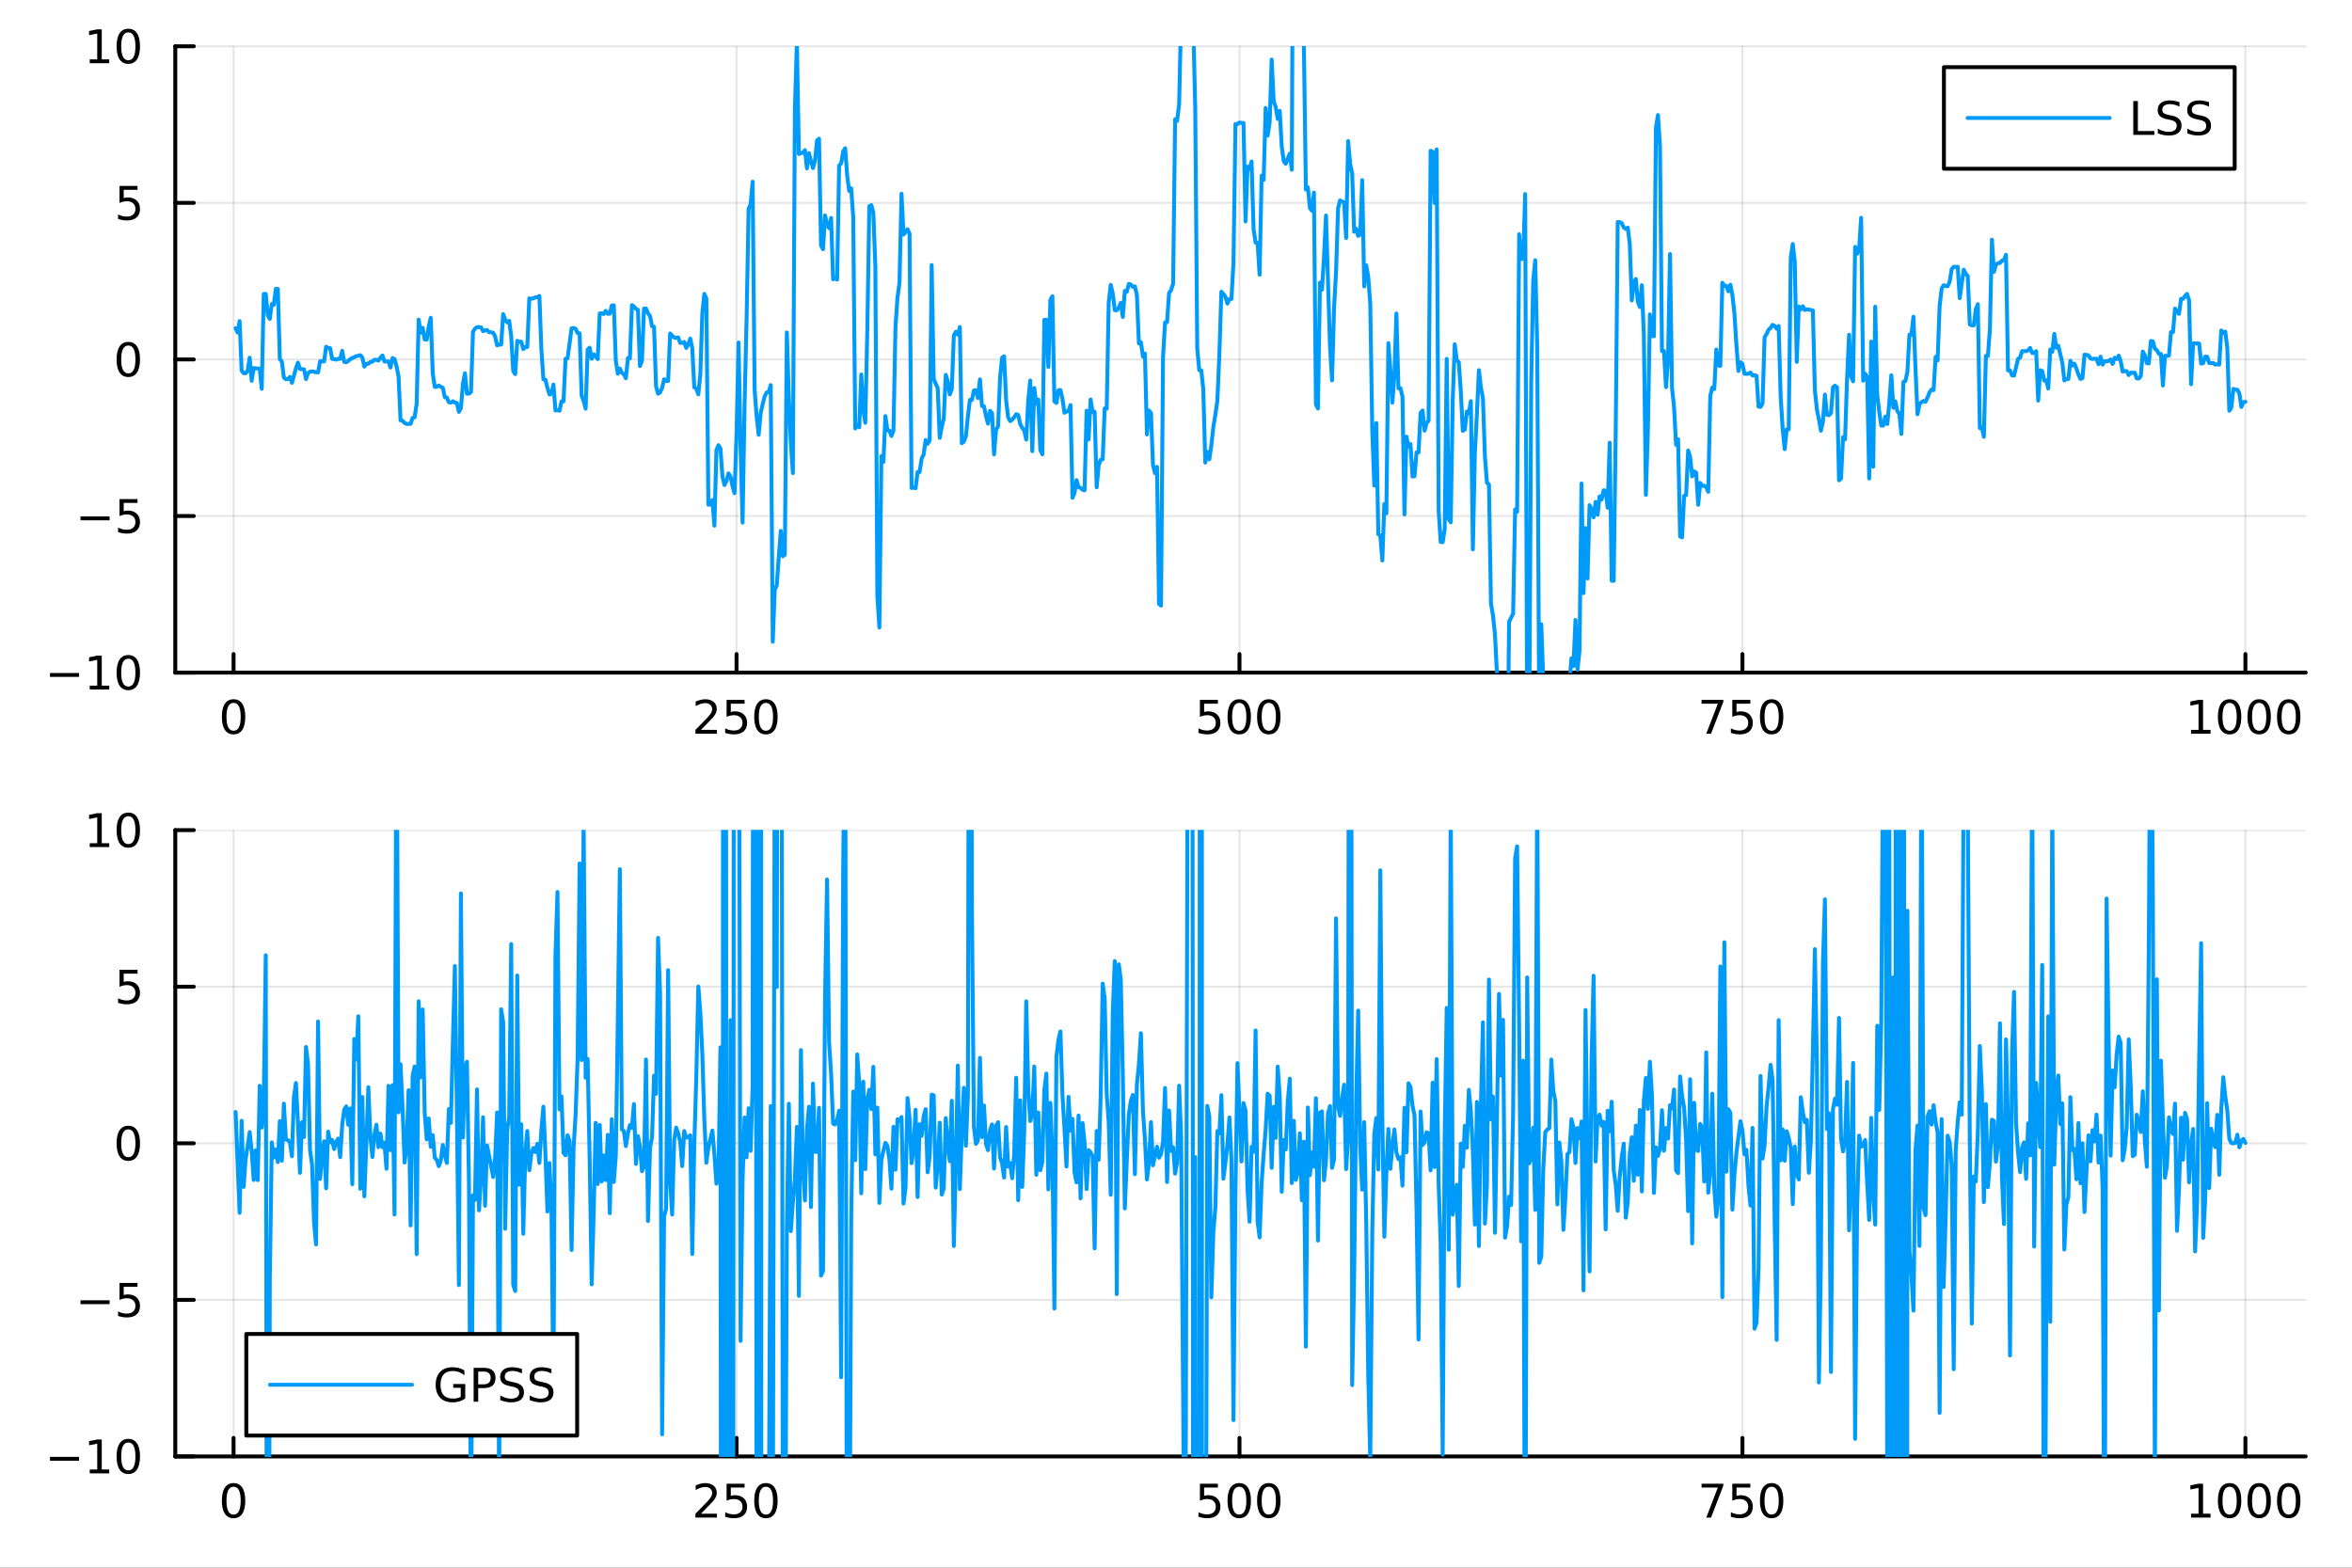 <?xml version="1.0" encoding="utf-8"?>
<svg xmlns="http://www.w3.org/2000/svg" xmlns:xlink="http://www.w3.org/1999/xlink" width="600" height="400" viewBox="0 0 2400 1600">
<rect x="0" y="0" width="2400" height="1600" fill="#333333" stroke="none"/>
<defs>
  <clipPath id="clip780">
    <rect x="0" y="0" width="2400" height="1600"/>
  </clipPath>
</defs>
<path clip-path="url(#clip780)" d="M0 1600 L2400 1600 L2400 0 L0 0  Z" fill="#ffffff" fill-rule="evenodd" fill-opacity="1"/>
<defs>
  <clipPath id="clip781">
    <rect x="480" y="0" width="1681" height="1600"/>
  </clipPath>
</defs>
<path clip-path="url(#clip780)" d="M178.867 686.448 L2352.76 686.448 L2352.76 47.244 L178.867 47.244  Z" fill="#ffffff" fill-rule="evenodd" fill-opacity="1"/>
<defs>
  <clipPath id="clip782">
    <rect x="178" y="47" width="2175" height="640"/>
  </clipPath>
</defs>
<polyline clip-path="url(#clip782)" style="stroke:#000000; stroke-linecap:round; stroke-linejoin:round; stroke-width:2; stroke-opacity:0.1; fill:none" points="238.339,686.448 238.339,47.244 "/>
<polyline clip-path="url(#clip782)" style="stroke:#000000; stroke-linecap:round; stroke-linejoin:round; stroke-width:2; stroke-opacity:0.1; fill:none" points="751.562,686.448 751.562,47.244 "/>
<polyline clip-path="url(#clip782)" style="stroke:#000000; stroke-linecap:round; stroke-linejoin:round; stroke-width:2; stroke-opacity:0.1; fill:none" points="1264.78,686.448 1264.78,47.244 "/>
<polyline clip-path="url(#clip782)" style="stroke:#000000; stroke-linecap:round; stroke-linejoin:round; stroke-width:2; stroke-opacity:0.1; fill:none" points="1778.01,686.448 1778.01,47.244 "/>
<polyline clip-path="url(#clip782)" style="stroke:#000000; stroke-linecap:round; stroke-linejoin:round; stroke-width:2; stroke-opacity:0.1; fill:none" points="2291.23,686.448 2291.23,47.244 "/>
<polyline clip-path="url(#clip782)" style="stroke:#000000; stroke-linecap:round; stroke-linejoin:round; stroke-width:2; stroke-opacity:0.1; fill:none" points="178.867,686.448 2352.76,686.448 "/>
<polyline clip-path="url(#clip782)" style="stroke:#000000; stroke-linecap:round; stroke-linejoin:round; stroke-width:2; stroke-opacity:0.1; fill:none" points="178.867,526.647 2352.76,526.647 "/>
<polyline clip-path="url(#clip782)" style="stroke:#000000; stroke-linecap:round; stroke-linejoin:round; stroke-width:2; stroke-opacity:0.1; fill:none" points="178.867,366.846 2352.76,366.846 "/>
<polyline clip-path="url(#clip782)" style="stroke:#000000; stroke-linecap:round; stroke-linejoin:round; stroke-width:2; stroke-opacity:0.1; fill:none" points="178.867,207.045 2352.76,207.045 "/>
<polyline clip-path="url(#clip782)" style="stroke:#000000; stroke-linecap:round; stroke-linejoin:round; stroke-width:2; stroke-opacity:0.1; fill:none" points="178.867,47.244 2352.76,47.244 "/>
<polyline clip-path="url(#clip780)" style="stroke:#000000; stroke-linecap:round; stroke-linejoin:round; stroke-width:4; stroke-opacity:1; fill:none" points="178.867,686.448 2352.76,686.448 "/>
<polyline clip-path="url(#clip780)" style="stroke:#000000; stroke-linecap:round; stroke-linejoin:round; stroke-width:4; stroke-opacity:1; fill:none" points="238.339,686.448 238.339,667.55 "/>
<polyline clip-path="url(#clip780)" style="stroke:#000000; stroke-linecap:round; stroke-linejoin:round; stroke-width:4; stroke-opacity:1; fill:none" points="751.562,686.448 751.562,667.55 "/>
<polyline clip-path="url(#clip780)" style="stroke:#000000; stroke-linecap:round; stroke-linejoin:round; stroke-width:4; stroke-opacity:1; fill:none" points="1264.78,686.448 1264.78,667.55 "/>
<polyline clip-path="url(#clip780)" style="stroke:#000000; stroke-linecap:round; stroke-linejoin:round; stroke-width:4; stroke-opacity:1; fill:none" points="1778.01,686.448 1778.01,667.55 "/>
<polyline clip-path="url(#clip780)" style="stroke:#000000; stroke-linecap:round; stroke-linejoin:round; stroke-width:4; stroke-opacity:1; fill:none" points="2291.23,686.448 2291.23,667.55 "/>
<path clip-path="url(#clip780)" d="M238.339 717.367 Q234.728 717.367 232.899 720.931 Q231.094 724.473 231.094 731.603 Q231.094 738.709 232.899 742.274 Q234.728 745.815 238.339 745.815 Q241.973 745.815 243.779 742.274 Q245.607 738.709 245.607 731.603 Q245.607 724.473 243.779 720.931 Q241.973 717.367 238.339 717.367 M238.339 713.663 Q244.149 713.663 247.205 718.269 Q250.283 722.853 250.283 731.603 Q250.283 740.329 247.205 744.936 Q244.149 749.519 238.339 749.519 Q232.529 749.519 229.45 744.936 Q226.395 740.329 226.395 731.603 Q226.395 722.853 229.45 718.269 Q232.529 713.663 238.339 713.663 Z" fill="#000000" fill-rule="nonzero" fill-opacity="1" /><path clip-path="url(#clip780)" d="M715.254 744.913 L731.574 744.913 L731.574 748.848 L709.629 748.848 L709.629 744.913 Q712.291 742.158 716.875 737.528 Q721.481 732.876 722.662 731.533 Q724.907 729.01 725.787 727.274 Q726.689 725.515 726.689 723.825 Q726.689 721.07 724.745 719.334 Q722.824 717.598 719.722 717.598 Q717.523 717.598 715.069 718.362 Q712.638 719.126 709.861 720.677 L709.861 715.955 Q712.685 714.82 715.138 714.242 Q717.592 713.663 719.629 713.663 Q725 713.663 728.194 716.348 Q731.388 719.033 731.388 723.524 Q731.388 725.654 730.578 727.575 Q729.791 729.473 727.685 732.066 Q727.106 732.737 724.004 735.954 Q720.902 739.149 715.254 744.913 Z" fill="#000000" fill-rule="nonzero" fill-opacity="1" /><path clip-path="url(#clip780)" d="M741.435 714.288 L759.791 714.288 L759.791 718.223 L745.717 718.223 L745.717 726.695 Q746.736 726.348 747.754 726.186 Q748.773 726.001 749.791 726.001 Q755.578 726.001 758.958 729.172 Q762.337 732.343 762.337 737.76 Q762.337 743.339 758.865 746.44 Q755.393 749.519 749.073 749.519 Q746.898 749.519 744.629 749.149 Q742.384 748.778 739.976 748.038 L739.976 743.339 Q742.06 744.473 744.282 745.028 Q746.504 745.584 748.981 745.584 Q752.985 745.584 755.323 743.478 Q757.661 741.371 757.661 737.76 Q757.661 734.149 755.323 732.042 Q752.985 729.936 748.981 729.936 Q747.106 729.936 745.231 730.353 Q743.379 730.769 741.435 731.649 L741.435 714.288 Z" fill="#000000" fill-rule="nonzero" fill-opacity="1" /><path clip-path="url(#clip780)" d="M781.55 717.367 Q777.939 717.367 776.11 720.931 Q774.305 724.473 774.305 731.603 Q774.305 738.709 776.11 742.274 Q777.939 745.815 781.55 745.815 Q785.184 745.815 786.99 742.274 Q788.819 738.709 788.819 731.603 Q788.819 724.473 786.99 720.931 Q785.184 717.367 781.55 717.367 M781.55 713.663 Q787.36 713.663 790.416 718.269 Q793.495 722.853 793.495 731.603 Q793.495 740.329 790.416 744.936 Q787.36 749.519 781.55 749.519 Q775.74 749.519 772.661 744.936 Q769.606 740.329 769.606 731.603 Q769.606 722.853 772.661 718.269 Q775.74 713.663 781.55 713.663 Z" fill="#000000" fill-rule="nonzero" fill-opacity="1" /><path clip-path="url(#clip780)" d="M1224.4 714.288 L1242.76 714.288 L1242.76 718.223 L1228.69 718.223 L1228.69 726.695 Q1229.7 726.348 1230.72 726.186 Q1231.74 726.001 1232.76 726.001 Q1238.55 726.001 1241.93 729.172 Q1245.31 732.343 1245.31 737.76 Q1245.31 743.339 1241.83 746.44 Q1238.36 749.519 1232.04 749.519 Q1229.87 749.519 1227.6 749.149 Q1225.35 748.778 1222.94 748.038 L1222.94 743.339 Q1225.03 744.473 1227.25 745.028 Q1229.47 745.584 1231.95 745.584 Q1235.95 745.584 1238.29 743.478 Q1240.63 741.371 1240.63 737.76 Q1240.63 734.149 1238.29 732.042 Q1235.95 729.936 1231.95 729.936 Q1230.07 729.936 1228.2 730.353 Q1226.35 730.769 1224.4 731.649 L1224.4 714.288 Z" fill="#000000" fill-rule="nonzero" fill-opacity="1" /><path clip-path="url(#clip780)" d="M1264.52 717.367 Q1260.91 717.367 1259.08 720.931 Q1257.27 724.473 1257.27 731.603 Q1257.27 738.709 1259.08 742.274 Q1260.91 745.815 1264.52 745.815 Q1268.15 745.815 1269.96 742.274 Q1271.79 738.709 1271.79 731.603 Q1271.79 724.473 1269.96 720.931 Q1268.15 717.367 1264.52 717.367 M1264.52 713.663 Q1270.33 713.663 1273.38 718.269 Q1276.46 722.853 1276.46 731.603 Q1276.46 740.329 1273.38 744.936 Q1270.33 749.519 1264.52 749.519 Q1258.71 749.519 1255.63 744.936 Q1252.57 740.329 1252.57 731.603 Q1252.57 722.853 1255.63 718.269 Q1258.71 713.663 1264.52 713.663 Z" fill="#000000" fill-rule="nonzero" fill-opacity="1" /><path clip-path="url(#clip780)" d="M1294.68 717.367 Q1291.07 717.367 1289.24 720.931 Q1287.44 724.473 1287.44 731.603 Q1287.44 738.709 1289.24 742.274 Q1291.07 745.815 1294.68 745.815 Q1298.31 745.815 1300.12 742.274 Q1301.95 738.709 1301.95 731.603 Q1301.95 724.473 1300.12 720.931 Q1298.31 717.367 1294.68 717.367 M1294.68 713.663 Q1300.49 713.663 1303.55 718.269 Q1306.62 722.853 1306.62 731.603 Q1306.62 740.329 1303.55 744.936 Q1300.49 749.519 1294.68 749.519 Q1288.87 749.519 1285.79 744.936 Q1282.74 740.329 1282.74 731.603 Q1282.74 722.853 1285.79 718.269 Q1288.87 713.663 1294.68 713.663 Z" fill="#000000" fill-rule="nonzero" fill-opacity="1" /><path clip-path="url(#clip780)" d="M1736.28 714.288 L1758.51 714.288 L1758.51 716.279 L1745.96 748.848 L1741.08 748.848 L1752.88 718.223 L1736.28 718.223 L1736.28 714.288 Z" fill="#000000" fill-rule="nonzero" fill-opacity="1" /><path clip-path="url(#clip780)" d="M1767.67 714.288 L1786.03 714.288 L1786.03 718.223 L1771.95 718.223 L1771.95 726.695 Q1772.97 726.348 1773.99 726.186 Q1775.01 726.001 1776.03 726.001 Q1781.82 726.001 1785.2 729.172 Q1788.57 732.343 1788.57 737.76 Q1788.57 743.339 1785.1 746.44 Q1781.63 749.519 1775.31 749.519 Q1773.14 749.519 1770.87 749.149 Q1768.62 748.778 1766.21 748.038 L1766.21 743.339 Q1768.3 744.473 1770.52 745.028 Q1772.74 745.584 1775.22 745.584 Q1779.22 745.584 1781.56 743.478 Q1783.9 741.371 1783.9 737.76 Q1783.9 734.149 1781.56 732.042 Q1779.22 729.936 1775.22 729.936 Q1773.34 729.936 1771.47 730.353 Q1769.62 730.769 1767.67 731.649 L1767.67 714.288 Z" fill="#000000" fill-rule="nonzero" fill-opacity="1" /><path clip-path="url(#clip780)" d="M1807.79 717.367 Q1804.18 717.367 1802.35 720.931 Q1800.54 724.473 1800.54 731.603 Q1800.54 738.709 1802.35 742.274 Q1804.18 745.815 1807.79 745.815 Q1811.42 745.815 1813.23 742.274 Q1815.06 738.709 1815.06 731.603 Q1815.06 724.473 1813.23 720.931 Q1811.42 717.367 1807.79 717.367 M1807.79 713.663 Q1813.6 713.663 1816.65 718.269 Q1819.73 722.853 1819.73 731.603 Q1819.73 740.329 1816.65 744.936 Q1813.6 749.519 1807.79 749.519 Q1801.98 749.519 1798.9 744.936 Q1795.84 740.329 1795.84 731.603 Q1795.84 722.853 1798.9 718.269 Q1801.98 713.663 1807.79 713.663 Z" fill="#000000" fill-rule="nonzero" fill-opacity="1" /><path clip-path="url(#clip780)" d="M2235.76 744.913 L2243.4 744.913 L2243.4 718.547 L2235.09 720.214 L2235.09 715.955 L2243.35 714.288 L2248.02 714.288 L2248.02 744.913 L2255.66 744.913 L2255.66 748.848 L2235.76 748.848 L2235.76 744.913 Z" fill="#000000" fill-rule="nonzero" fill-opacity="1" /><path clip-path="url(#clip780)" d="M2275.11 717.367 Q2271.5 717.367 2269.67 720.931 Q2267.86 724.473 2267.86 731.603 Q2267.86 738.709 2269.67 742.274 Q2271.5 745.815 2275.11 745.815 Q2278.74 745.815 2280.55 742.274 Q2282.38 738.709 2282.38 731.603 Q2282.38 724.473 2280.55 720.931 Q2278.74 717.367 2275.11 717.367 M2275.11 713.663 Q2280.92 713.663 2283.97 718.269 Q2287.05 722.853 2287.05 731.603 Q2287.05 740.329 2283.97 744.936 Q2280.92 749.519 2275.11 749.519 Q2269.3 749.519 2266.22 744.936 Q2263.16 740.329 2263.16 731.603 Q2263.16 722.853 2266.22 718.269 Q2269.3 713.663 2275.11 713.663 Z" fill="#000000" fill-rule="nonzero" fill-opacity="1" /><path clip-path="url(#clip780)" d="M2305.27 717.367 Q2301.66 717.367 2299.83 720.931 Q2298.02 724.473 2298.02 731.603 Q2298.02 738.709 2299.83 742.274 Q2301.66 745.815 2305.27 745.815 Q2308.9 745.815 2310.71 742.274 Q2312.54 738.709 2312.54 731.603 Q2312.54 724.473 2310.71 720.931 Q2308.9 717.367 2305.27 717.367 M2305.27 713.663 Q2311.08 713.663 2314.14 718.269 Q2317.21 722.853 2317.21 731.603 Q2317.21 740.329 2314.14 744.936 Q2311.08 749.519 2305.27 749.519 Q2299.46 749.519 2296.38 744.936 Q2293.33 740.329 2293.33 731.603 Q2293.33 722.853 2296.38 718.269 Q2299.46 713.663 2305.27 713.663 Z" fill="#000000" fill-rule="nonzero" fill-opacity="1" /><path clip-path="url(#clip780)" d="M2335.43 717.367 Q2331.82 717.367 2329.99 720.931 Q2328.19 724.473 2328.19 731.603 Q2328.19 738.709 2329.99 742.274 Q2331.82 745.815 2335.43 745.815 Q2339.07 745.815 2340.87 742.274 Q2342.7 738.709 2342.7 731.603 Q2342.7 724.473 2340.87 720.931 Q2339.07 717.367 2335.43 717.367 M2335.43 713.663 Q2341.24 713.663 2344.3 718.269 Q2347.38 722.853 2347.38 731.603 Q2347.38 740.329 2344.3 744.936 Q2341.24 749.519 2335.43 749.519 Q2329.62 749.519 2326.54 744.936 Q2323.49 740.329 2323.49 731.603 Q2323.49 722.853 2326.54 718.269 Q2329.62 713.663 2335.43 713.663 Z" fill="#000000" fill-rule="nonzero" fill-opacity="1" /><polyline clip-path="url(#clip780)" style="stroke:#000000; stroke-linecap:round; stroke-linejoin:round; stroke-width:4; stroke-opacity:1; fill:none" points="178.867,686.448 178.867,47.244 "/>
<polyline clip-path="url(#clip780)" style="stroke:#000000; stroke-linecap:round; stroke-linejoin:round; stroke-width:4; stroke-opacity:1; fill:none" points="178.867,686.448 197.764,686.448 "/>
<polyline clip-path="url(#clip780)" style="stroke:#000000; stroke-linecap:round; stroke-linejoin:round; stroke-width:4; stroke-opacity:1; fill:none" points="178.867,526.647 197.764,526.647 "/>
<polyline clip-path="url(#clip780)" style="stroke:#000000; stroke-linecap:round; stroke-linejoin:round; stroke-width:4; stroke-opacity:1; fill:none" points="178.867,366.846 197.764,366.846 "/>
<polyline clip-path="url(#clip780)" style="stroke:#000000; stroke-linecap:round; stroke-linejoin:round; stroke-width:4; stroke-opacity:1; fill:none" points="178.867,207.045 197.764,207.045 "/>
<polyline clip-path="url(#clip780)" style="stroke:#000000; stroke-linecap:round; stroke-linejoin:round; stroke-width:4; stroke-opacity:1; fill:none" points="178.867,47.244 197.764,47.244 "/>
<path clip-path="url(#clip780)" d="M50.992 686.899 L80.668 686.899 L80.668 690.834 L50.992 690.834 L50.992 686.899 Z" fill="#000000" fill-rule="nonzero" fill-opacity="1" /><path clip-path="url(#clip780)" d="M91.571 699.793 L99.21 699.793 L99.21 673.427 L90.899 675.094 L90.899 670.835 L99.163 669.168 L103.839 669.168 L103.839 699.793 L111.478 699.793 L111.478 703.728 L91.571 703.728 L91.571 699.793 Z" fill="#000000" fill-rule="nonzero" fill-opacity="1" /><path clip-path="url(#clip780)" d="M130.922 672.247 Q127.311 672.247 125.482 675.811 Q123.677 679.353 123.677 686.483 Q123.677 693.589 125.482 697.154 Q127.311 700.695 130.922 700.695 Q134.556 700.695 136.362 697.154 Q138.191 693.589 138.191 686.483 Q138.191 679.353 136.362 675.811 Q134.556 672.247 130.922 672.247 M130.922 668.543 Q136.732 668.543 139.788 673.149 Q142.867 677.733 142.867 686.483 Q142.867 695.209 139.788 699.816 Q136.732 704.399 130.922 704.399 Q125.112 704.399 122.033 699.816 Q118.978 695.209 118.978 686.483 Q118.978 677.733 122.033 673.149 Q125.112 668.543 130.922 668.543 Z" fill="#000000" fill-rule="nonzero" fill-opacity="1" /><path clip-path="url(#clip780)" d="M82.149 527.098 L111.825 527.098 L111.825 531.033 L82.149 531.033 L82.149 527.098 Z" fill="#000000" fill-rule="nonzero" fill-opacity="1" /><path clip-path="url(#clip780)" d="M121.964 509.367 L140.32 509.367 L140.32 513.302 L126.246 513.302 L126.246 521.774 Q127.265 521.427 128.283 521.265 Q129.302 521.08 130.32 521.08 Q136.107 521.08 139.487 524.251 Q142.867 527.422 142.867 532.839 Q142.867 538.418 139.394 541.52 Q135.922 544.598 129.603 544.598 Q127.427 544.598 125.158 544.228 Q122.913 543.857 120.506 543.117 L120.506 538.418 Q122.589 539.552 124.811 540.108 Q127.033 540.663 129.51 540.663 Q133.515 540.663 135.853 538.557 Q138.191 536.45 138.191 532.839 Q138.191 529.228 135.853 527.121 Q133.515 525.015 129.51 525.015 Q127.635 525.015 125.76 525.432 Q123.908 525.848 121.964 526.728 L121.964 509.367 Z" fill="#000000" fill-rule="nonzero" fill-opacity="1" /><path clip-path="url(#clip780)" d="M130.922 352.645 Q127.311 352.645 125.482 356.209 Q123.677 359.751 123.677 366.881 Q123.677 373.987 125.482 377.552 Q127.311 381.094 130.922 381.094 Q134.556 381.094 136.362 377.552 Q138.191 373.987 138.191 366.881 Q138.191 359.751 136.362 356.209 Q134.556 352.645 130.922 352.645 M130.922 348.941 Q136.732 348.941 139.788 353.547 Q142.867 358.131 142.867 366.881 Q142.867 375.608 139.788 380.214 Q136.732 384.797 130.922 384.797 Q125.112 384.797 122.033 380.214 Q118.978 375.608 118.978 366.881 Q118.978 358.131 122.033 353.547 Q125.112 348.941 130.922 348.941 Z" fill="#000000" fill-rule="nonzero" fill-opacity="1" /><path clip-path="url(#clip780)" d="M121.964 189.765 L140.32 189.765 L140.32 193.7 L126.246 193.7 L126.246 202.172 Q127.265 201.825 128.283 201.663 Q129.302 201.478 130.32 201.478 Q136.107 201.478 139.487 204.649 Q142.867 207.82 142.867 213.237 Q142.867 218.816 139.394 221.918 Q135.922 224.996 129.603 224.996 Q127.427 224.996 125.158 224.626 Q122.913 224.256 120.506 223.515 L120.506 218.816 Q122.589 219.95 124.811 220.506 Q127.033 221.061 129.51 221.061 Q133.515 221.061 135.853 218.955 Q138.191 216.848 138.191 213.237 Q138.191 209.626 135.853 207.52 Q133.515 205.413 129.51 205.413 Q127.635 205.413 125.76 205.83 Q123.908 206.246 121.964 207.126 L121.964 189.765 Z" fill="#000000" fill-rule="nonzero" fill-opacity="1" /><path clip-path="url(#clip780)" d="M91.571 60.589 L99.21 60.589 L99.21 34.223 L90.899 35.89 L90.899 31.631 L99.163 29.964 L103.839 29.964 L103.839 60.589 L111.478 60.589 L111.478 64.524 L91.571 64.524 L91.571 60.589 Z" fill="#000000" fill-rule="nonzero" fill-opacity="1" /><path clip-path="url(#clip780)" d="M130.922 33.043 Q127.311 33.043 125.482 36.608 Q123.677 40.149 123.677 47.279 Q123.677 54.385 125.482 57.95 Q127.311 61.492 130.922 61.492 Q134.556 61.492 136.362 57.95 Q138.191 54.385 138.191 47.279 Q138.191 40.149 136.362 36.608 Q134.556 33.043 130.922 33.043 M130.922 29.339 Q136.732 29.339 139.788 33.946 Q142.867 38.529 142.867 47.279 Q142.867 56.006 139.788 60.612 Q136.732 65.195 130.922 65.195 Q125.112 65.195 122.033 60.612 Q118.978 56.006 118.978 47.279 Q118.978 38.529 122.033 33.946 Q125.112 29.339 130.922 29.339 Z" fill="#000000" fill-rule="nonzero" fill-opacity="1" /><polyline clip-path="url(#clip782)" style="stroke:#009af9; stroke-linecap:round; stroke-linejoin:round; stroke-width:4; stroke-opacity:1; fill:none" points="240.392,334.886 242.445,339.438 244.498,327.734 246.55,378.239 248.603,380.839 250.656,380.978 252.709,378.446 254.762,365.019 256.815,388.629 258.868,375.611 260.921,376.052 262.974,376.045 265.027,376.269 267.079,396.819 269.132,300.018 271.185,299.957 273.238,321.959 275.291,325.452 277.344,310.346 279.397,311.117 281.45,294.821 283.503,294.828 285.555,366.562 287.608,368.911 289.661,385.326 291.714,387.098 293.767,386.845 295.82,384.704 297.873,390.677 299.926,383.449 301.979,375.954 304.031,370.125 306.084,376.597 308.137,376.719 310.19,376.901 312.243,386.873 314.296,380.831 316.349,379.294 318.402,379.098 320.455,379.328 322.507,380.032 324.56,380.037 326.613,368.749 328.666,368.769 330.719,368.857 332.772,353.869 334.825,355.221 336.878,355.3 338.931,366.247 340.984,366.524 343.036,367.078 345.089,366.205 347.142,366.214 349.195,358.07 351.248,369.309 353.301,369.716 355.354,368.315 357.407,366.437 359.46,365.477 361.512,364.574 363.565,363.452 365.618,363.116 367.671,362.537 369.724,364.949 371.777,374.144 373.83,371.314 375.883,371.258 377.936,369.356 379.988,369.167 382.041,367.204 384.094,367.237 386.147,368.026 388.2,365.122 390.253,362.783 392.306,368.883 394.359,368.882 396.412,368.875 398.464,375.096 400.517,365.488 402.57,366.461 404.623,373.816 406.676,384.273 408.729,428.962 410.782,429.463 412.835,431.601 414.888,432.687 416.94,432.608 418.993,432.575 421.046,426.514 423.099,425.954 425.152,412.031 427.205,326.143 429.258,339.529 431.311,334.667 433.364,346.421 435.417,346.676 437.469,333.38 439.522,324.297 441.575,381.034 443.628,394.788 445.681,394.751 447.734,393.447 449.787,394.813 451.84,395.823 453.893,405.415 455.945,405.741 457.998,410.541 460.051,410.959 462.104,409.52 464.157,410.773 466.21,411.316 468.263,420.382 470.316,416.505 472.369,391.77 474.421,381.004 476.474,401.758 478.527,401.76 480.58,400.135 482.633,338.743 484.686,335.451 486.739,333.881 488.792,333.85 490.845,334.04 492.897,337.984 494.95,337.272 497.003,336.846 499.056,339.058 501.109,339.055 503.162,339.636 505.215,343.283 507.268,352.454 509.321,351.665 511.374,351.76 513.426,320.622 515.479,326.17 517.532,329.017 519.585,327.509 521.638,343.227 523.691,378.671 525.744,381.801 527.797,347.885 529.85,348.746 531.902,348.781 533.955,356.252 536.008,354.146 538.061,354.08 540.114,304.538 542.167,304.81 544.22,304.517 546.273,303.475 548.326,303.285 550.378,302.067 552.431,356.953 554.484,387.091 556.537,387.554 558.59,395.801 560.643,402.623 562.696,401.921 564.749,392.504 566.802,418.901 568.854,418.637 570.907,419.181 572.96,409.625 575.013,409.606 577.066,366.223 579.119,365.764 581.172,350.726 583.225,335.128 585.278,334.712 587.331,335.507 589.383,339.921 591.436,340.21 593.489,403.769 595.542,409.342 597.595,417.1 599.648,356.767 601.701,354.834 603.754,366.186 605.807,361.612 607.859,363.431 609.912,366.484 611.965,319.954 614.018,319.737 616.071,320.482 618.124,317.293 620.177,320.266 622.23,320.14 624.283,311.802 626.335,311.673 628.388,368.469 630.441,381.4 632.494,376.116 634.547,380.527 636.6,381.791 638.653,386.085 640.706,365.503 642.759,365.794 644.811,311.428 646.864,312.752 648.917,315.32 650.97,316.199 653.023,373.599 655.076,368.014 657.129,314.956 659.182,314.882 661.235,319.698 663.288,322.538 665.34,333.01 667.393,333.544 669.446,394.331 671.499,401.805 673.552,400.548 675.605,395.883 677.658,387.053 679.711,388.773 681.764,388.778 683.816,340.352 685.869,342.54 687.922,344.519 689.975,344.814 692.028,344.364 694.081,349.974 696.134,349.887 698.187,349.039 700.24,355.045 702.292,351.433 704.345,345.545 706.398,355.526 708.451,395.35 710.504,396.772 712.557,402.411 714.61,382.328 716.663,319.763 718.716,299.945 720.768,304.793 722.821,515.02 724.874,515.036 726.927,510.358 728.98,536.52 731.033,459.457 733.086,454.341 735.139,457.658 737.192,486.462 739.245,495.021 741.297,490.943 743.35,483.16 745.403,486.189 747.456,496.175 749.509,503.364 751.562,443.039 753.615,349.582 755.668,456.258 757.721,533.358 759.773,412.765 761.826,325.2 763.879,212.964 765.932,208.623 767.985,185.394 770.038,398.262 772.091,425.234 774.144,443.764 776.197,421.61 778.249,412.448 780.302,404.388 782.355,400.506 784.408,400.144 786.461,393.006 788.514,655.01 790.567,601.607 792.62,597.575 794.673,568.364 796.725,541.85 798.778,567.711 800.831,566.193 802.884,339.297 804.937,405.748 806.99,451.406 809.043,482.86 811.096,112.104 813.149,42.555 815.202,157.182 817.254,156.435 819.307,155.71 821.36,153.262 823.413,171.843 825.466,156.276 827.519,164.38 829.572,171.528 831.625,163.886 833.678,143.379 835.73,141.565 837.783,250.528 839.836,254.326 841.889,219.856 843.942,229.355 845.995,232.856 848.048,222.463 850.101,285.046 852.154,283.651 854.206,285.363 856.259,169.127 858.312,166.781 860.365,154.755 862.418,151.255 864.471,179.274 866.524,194.928 868.577,192.184 870.63,221.318 872.682,437.267 874.735,433.654 876.788,436.097 878.841,382.183 880.894,418.682 882.947,431.466 885,336.995 887.053,210.429 889.106,209.355 891.159,217.05 893.211,271.611 895.264,608.469 897.317,640.368 899.37,465.461 901.423,471.513 903.476,424.671 905.529,439.264 907.582,439.419 909.635,444.958 911.687,439.367 913.74,333.932 915.793,303.828 917.846,288.711 919.899,197.719 921.952,239.32 924.005,236.995 926.058,233.954 928.111,238.574 930.163,498.102 932.216,497.691 934.269,498.312 936.322,481.709 938.375,481.778 940.428,468.145 942.481,463.939 944.534,449.072 946.587,452.936 948.639,449.47 950.692,270.546 952.745,386.746 954.798,391.537 956.851,396.23 958.904,446.886 960.957,435.722 963.01,427.015 965.063,382.572 967.116,389.235 969.168,402.541 971.221,397.136 973.274,342.516 975.327,338.657 977.38,341.56 979.433,333.826 981.486,452.372 983.539,450.644 985.592,445.187 987.644,425.135 989.697,408.17 991.75,408.201 993.803,398.516 995.856,398.243 997.909,406.222 999.962,387.194 1002.01,414.363 1004.07,414.672 1006.12,424.653 1008.17,432.397 1010.23,419.267 1012.28,421.704 1014.33,463.719 1016.38,438.716 1018.44,435.16 1020.49,385.244 1022.54,365.126 1024.6,363.645 1026.65,408.452 1028.7,425.865 1030.76,429.826 1032.81,428.269 1034.86,425.916 1036.91,422.789 1038.97,423.507 1041.02,432.66 1043.07,436.613 1045.13,439.28 1047.18,448.645 1049.23,408.636 1051.28,388.355 1053.34,460.477 1055.39,396.078 1057.44,412.112 1059.5,407.806 1061.55,459.308 1063.6,463.68 1065.65,326.422 1067.71,326.322 1069.76,374.604 1071.81,306.039 1073.87,302.332 1075.92,409.707 1077.97,411.237 1080.02,398.38 1082.08,398.079 1084.13,407.029 1086.18,421.253 1088.24,419.989 1090.29,419.685 1092.34,413.351 1094.39,508.069 1096.45,502.939 1098.5,490.012 1100.55,497.329 1102.61,497.859 1104.66,499.82 1106.71,500.398 1108.77,419.176 1110.82,448.511 1112.87,407.731 1114.92,420.703 1116.98,420.233 1119.03,497.353 1121.08,474.803 1123.14,469.29 1125.19,468.759 1127.24,416.783 1129.29,417.106 1131.35,308.523 1133.4,290.817 1135.45,299.39 1137.51,316.528 1139.56,316.6 1141.61,314.041 1143.66,309.144 1145.72,323.48 1147.77,296.881 1149.82,297.795 1151.88,289.818 1153.93,290.407 1155.98,292.804 1158.03,292.242 1160.09,300.975 1162.14,350.547 1164.19,349.282 1166.25,364.04 1168.3,360.945 1170.35,443.449 1172.4,419.001 1174.46,421.555 1176.51,474.36 1178.56,482.944 1180.62,476.497 1182.67,616.371 1184.72,618.084 1186.77,363.813 1188.83,329.114 1190.88,328.842 1192.93,298.968 1194.99,296.108 1197.04,289.629 1199.09,121.742 1201.15,123.364 1203.2,106.164 1205.25,14.398 1207.3,29.507 1209.36,40.266 1211.41,21.724 1213.46,15.882 1215.52,22.614 1217.57,22.284 1219.62,110.405 1221.67,355.576 1223.73,377.779 1225.78,377.905 1227.83,397.381 1229.89,472.104 1231.94,461.247 1233.99,468.846 1236.04,454.632 1238.1,435.841 1240.15,423.199 1242.2,408.989 1244.26,361.27 1246.31,297.752 1248.36,299.982 1250.41,302.954 1252.47,309.864 1254.52,305.24 1256.57,305.143 1258.63,268.442 1260.68,126.548 1262.73,126.663 1264.78,125.038 1266.84,125.512 1268.89,125.559 1270.94,226.03 1273,170.079 1275.05,172.486 1277.1,164.87 1279.16,233.759 1281.21,247.627 1283.26,247.88 1285.31,280.356 1287.37,179.372 1289.42,183.652 1291.47,110.183 1293.53,138.393 1295.58,124.523 1297.63,60.805 1299.68,103.515 1301.74,109.131 1303.79,121.358 1305.84,113.145 1307.9,149.521 1309.95,164.551 1312,167.242 1314.05,161.65 1316.11,156.808 1318.16,173.262 1320.21,-297.997 1322.27,-218.629 1324.32,-264.145 1326.37,-262.452 1328.42,-232.719 1330.48,45.064 1332.53,193.415 1334.58,191.201 1336.64,212.346 1338.69,215.06 1340.74,196.577 1342.79,412.989 1344.85,416.926 1346.9,288.463 1348.95,295.759 1351.01,262.668 1353.06,219.936 1355.11,287.739 1357.16,353.794 1359.22,388.2 1361.27,314.697 1363.32,277.254 1365.38,212.518 1367.43,204.544 1369.48,205.658 1371.54,206.658 1373.59,242.885 1375.64,144.011 1377.69,167.181 1379.75,176.811 1381.8,236.473 1383.85,233.336 1385.91,240.765 1387.96,239.291 1390.01,183.828 1392.06,292.32 1394.12,270.808 1396.17,282.858 1398.22,310.169 1400.28,439.726 1402.33,495.609 1404.38,431.728 1406.43,545.22 1408.49,546.411 1410.54,572.072 1412.59,514.394 1414.65,523.973 1416.7,350.236 1418.75,378.098 1420.8,410.934 1422.86,382.022 1424.91,319.978 1426.96,396.286 1429.02,396.172 1431.07,404.788 1433.12,524.997 1435.17,445.599 1437.23,455.694 1439.28,453.227 1441.33,486.324 1443.39,486.007 1445.44,461.739 1447.49,461.821 1449.55,421.434 1451.6,418.964 1453.65,439.532 1455.7,431.7 1457.76,429.397 1459.81,153.885 1461.86,154.835 1463.92,207.231 1465.97,152.485 1468.02,521.508 1470.07,553.089 1472.13,553.357 1474.18,539.858 1476.23,366.302 1478.29,529.767 1480.34,533.068 1482.39,408.54 1484.44,351.304 1486.5,367.663 1488.55,369.66 1490.6,399.265 1492.66,439.753 1494.71,438.402 1496.76,420.079 1498.81,421.767 1500.87,409.461 1502.92,560.694 1504.97,461.603 1507.03,422.791 1509.08,377.798 1511.13,395.577 1513.18,406.379 1515.24,466.065 1517.29,492.632 1519.34,494.581 1521.4,616.22 1523.45,628.134 1525.5,647.894 1527.55,688.342 1529.61,750.991 1531.66,1155.24 1533.71,824.701 1535.77,764.314 1537.82,828.635 1539.87,634.592 1541.93,630.442 1543.98,626.319 1546.03,519.988 1548.08,522.356 1550.14,239.096 1552.19,264.337 1554.24,264.017 1556.3,198.075 1558.35,748.012 1560.4,751.43 1562.45,389.141 1564.51,286.011 1566.56,265.567 1568.61,353.35 1570.67,746.28 1572.72,637.11 1574.77,694.028 1576.82,848.489 1578.88,938.754 1580.93,820.204 1582.98,828.91 1585.04,873.216 1587.09,798.209 1589.14,799.395 1591.19,721.769 1593.25,741.753 1595.3,716.068 1597.35,702.038 1599.41,693.666 1601.46,696.711 1603.51,671.865 1605.56,679.793 1607.62,632.739 1609.67,683.484 1611.72,664.505 1613.78,493.447 1615.83,605.376 1617.88,538.962 1619.94,590.4 1621.99,515.621 1624.04,520.019 1626.09,527.992 1628.15,512.259 1630.2,525.298 1632.25,506.614 1634.31,509.812 1636.36,500.401 1638.41,500.895 1640.46,518.221 1642.52,451.841 1644.57,592.665 1646.62,592.848 1648.68,441.725 1650.73,226.558 1652.78,226.716 1654.83,227.797 1656.89,232.292 1658.94,233.518 1660.99,232.296 1663.05,249.265 1665.1,306.657 1667.15,288.131 1669.2,284.753 1671.26,308.135 1673.31,313.378 1675.36,291.067 1677.42,342.805 1679.47,505.075 1681.52,439.235 1683.57,320.903 1685.63,342.956 1687.68,343.171 1689.73,130.137 1691.79,117.446 1693.84,148.635 1695.89,358.279 1697.94,358.211 1700,395.138 1702.05,368.021 1704.1,259.265 1706.16,395.831 1708.21,415.43 1710.26,453.964 1712.32,448.339 1714.37,547.542 1716.42,548.431 1718.47,506.058 1720.53,505.297 1722.58,459.742 1724.63,466.542 1726.69,486.236 1728.74,481.097 1730.79,482.412 1732.84,515.197 1734.9,492.897 1736.95,495.932 1739,495.763 1741.06,497.092 1743.11,501.902 1745.16,404.241 1747.21,395.52 1749.27,397.066 1751.32,356.713 1753.37,372.944 1755.43,373.378 1757.48,288.666 1759.53,291.684 1761.58,291.69 1763.64,297.286 1765.69,290.555 1767.74,301.001 1769.8,319.853 1771.85,352.132 1773.9,378.64 1775.95,369.768 1778.01,371.258 1780.06,381.461 1782.11,381.485 1784.17,381.489 1786.22,380.246 1788.27,383.228 1790.33,382.898 1792.38,383.553 1794.43,415.05 1796.48,415.282 1798.54,411.685 1800.59,344.254 1802.64,340.955 1804.7,336.397 1806.75,334.663 1808.8,331.527 1810.85,332.645 1812.91,335.524 1814.96,332.71 1817.01,405.236 1819.07,437.743 1821.12,458.419 1823.17,438.179 1825.22,438.207 1827.28,262.897 1829.33,249.032 1831.38,266.86 1833.44,369.37 1835.49,312.772 1837.54,315.832 1839.59,312.541 1841.65,316.353 1843.7,315.862 1845.75,315.971 1847.81,316.366 1849.86,316.911 1851.91,398.263 1853.96,417.797 1856.02,427.994 1858.07,439.6 1860.12,430.279 1862.18,402.682 1864.23,423.419 1866.28,423.71 1868.34,421.637 1870.39,395.429 1872.44,393.618 1874.49,395.227 1876.55,490.227 1878.6,488.466 1880.65,446.196 1882.71,448.443 1884.76,386.168 1886.81,341.681 1888.86,384.327 1890.92,389.164 1892.97,251.949 1895.02,259.004 1897.08,253.776 1899.13,222.288 1901.18,388.563 1903.23,381.393 1905.29,384.81 1907.34,488.36 1909.39,348.676 1911.45,476.367 1913.5,313.016 1915.55,402.711 1917.6,420.333 1919.66,434.347 1921.71,434.361 1923.76,425.137 1925.82,432.741 1927.87,410.741 1929.92,382.954 1931.97,416.205 1934.03,409.689 1936.08,419.625 1938.13,422.526 1940.19,442.895 1942.24,389.848 1944.29,388.87 1946.34,379.433 1948.4,341.52 1950.45,341.619 1952.5,323.253 1954.56,375.766 1956.61,422.824 1958.66,412.515 1960.72,410.446 1962.77,409.164 1964.82,410.101 1966.87,405.65 1968.93,400.33 1970.98,397.584 1973.03,398.207 1975.09,364.238 1977.14,367.877 1979.19,312.567 1981.24,294.615 1983.3,291.09 1985.35,291.924 1987.4,292.098 1989.46,287.454 1991.51,274.607 1993.56,272.343 1995.61,272.477 1997.67,272.237 1999.72,304.262 2001.77,289.382 2003.83,275.277 2005.88,279.446 2007.93,281.716 2009.98,331.121 2012.04,332.058 2014.09,331.963 2016.14,315.606 2018.2,310.459 2020.25,436.939 2022.3,436.09 2024.35,445.742 2026.41,363.211 2028.46,363.416 2030.51,336.215 2032.57,244.609 2034.62,277.479 2036.67,269.996 2038.73,268.613 2040.78,268.418 2042.83,266.019 2044.88,265.394 2046.94,260.013 2048.99,378.049 2051.04,377.985 2053.1,383.118 2055.15,383.324 2057.2,374.796 2059.25,366.253 2061.31,364.959 2063.36,358.344 2065.41,358.389 2067.47,358.387 2069.52,357.584 2071.57,355.091 2073.62,360.191 2075.68,360.234 2077.73,358.434 2079.78,408.858 2081.84,377.884 2083.89,378.655 2085.94,388.409 2087.99,388.294 2090.05,396.533 2092.1,356.687 2094.15,359.067 2096.21,340.758 2098.26,354.876 2100.31,352.886 2102.36,361.507 2104.42,370.237 2106.47,388.226 2108.52,386.856 2110.58,386.81 2112.63,368.228 2114.68,373.053 2116.73,371.166 2118.79,376.202 2120.84,382.199 2122.89,386.731 2124.95,385.821 2127,362.054 2129.05,362.155 2131.11,362.769 2133.16,365.818 2135.21,366.412 2137.26,366.048 2139.32,366.238 2141.37,371.647 2143.42,363.997 2145.48,372.165 2147.53,368.731 2149.58,368.709 2151.63,368.432 2153.69,366.918 2155.74,371.46 2157.79,365.177 2159.85,366.459 2161.9,362.954 2163.95,368.569 2166,379.269 2168.06,378.669 2170.11,378.794 2172.16,382.786 2174.22,380.303 2176.27,380.581 2178.32,380.329 2180.37,386.186 2182.43,386.319 2184.48,383.737 2186.53,358.815 2188.59,362.599 2190.64,370.61 2192.69,370.89 2194.74,348.064 2196.8,348.416 2198.85,355.858 2200.9,357.399 2202.96,361.131 2205.01,361.211 2207.06,393.444 2209.12,363.109 2211.17,363.225 2213.22,362.882 2215.27,338.921 2217.33,338.975 2219.38,314.905 2221.43,317.887 2223.49,320.307 2225.54,305.007 2227.59,304.969 2229.64,301.998 2231.7,299.966 2233.75,306.506 2235.8,392.126 2237.86,350.456 2239.91,350.543 2241.96,350.551 2244.01,350.614 2246.07,371.103 2248.12,370.742 2250.17,364.033 2252.23,364.043 2254.28,370.563 2256.33,370.634 2258.38,370.459 2260.44,372.104 2262.49,371.863 2264.54,372.117 2266.6,337.299 2268.65,339.734 2270.7,338.495 2272.75,355.215 2274.81,419.191 2276.86,416.142 2278.91,396.901 2280.97,397.735 2283.02,397.687 2285.07,401.597 2287.12,415.371 2289.18,410.506 2291.23,410.043 "/>
<path clip-path="url(#clip780)" d="M1983.6 172.231 L2280.29 172.231 L2280.29 68.551 L1983.6 68.551  Z" fill="#ffffff" fill-rule="evenodd" fill-opacity="1"/>
<polyline clip-path="url(#clip780)" style="stroke:#000000; stroke-linecap:round; stroke-linejoin:round; stroke-width:4; stroke-opacity:1; fill:none" points="1983.6,172.231 2280.29,172.231 2280.29,68.551 1983.6,68.551 1983.6,172.231 "/>
<polyline clip-path="url(#clip780)" style="stroke:#009af9; stroke-linecap:round; stroke-linejoin:round; stroke-width:4; stroke-opacity:1; fill:none" points="2007.75,120.391 2152.68,120.391 "/>
<path clip-path="url(#clip780)" d="M2176.83 103.111 L2181.51 103.111 L2181.51 133.736 L2198.34 133.736 L2198.34 137.671 L2176.83 137.671 L2176.83 103.111 Z" fill="#000000" fill-rule="nonzero" fill-opacity="1" /><path clip-path="url(#clip780)" d="M2223.96 104.245 L2223.96 108.805 Q2221.3 107.532 2218.94 106.907 Q2216.58 106.282 2214.38 106.282 Q2210.56 106.282 2208.48 107.764 Q2206.42 109.245 2206.42 111.977 Q2206.42 114.268 2207.78 115.449 Q2209.17 116.606 2213.01 117.324 L2215.84 117.902 Q2221.07 118.898 2223.55 121.421 Q2226.05 123.921 2226.05 128.134 Q2226.05 133.157 2222.67 135.75 Q2219.31 138.342 2212.81 138.342 Q2210.35 138.342 2207.57 137.787 Q2204.82 137.231 2201.86 136.143 L2201.86 131.328 Q2204.7 132.926 2207.44 133.736 Q2210.17 134.546 2212.81 134.546 Q2216.81 134.546 2218.99 132.972 Q2221.16 131.398 2221.16 128.481 Q2221.16 125.935 2219.59 124.5 Q2218.04 123.064 2214.47 122.347 L2211.62 121.791 Q2206.39 120.75 2204.06 118.527 Q2201.72 116.305 2201.72 112.347 Q2201.72 107.764 2204.94 105.125 Q2208.18 102.486 2213.85 102.486 Q2216.28 102.486 2218.8 102.926 Q2221.32 103.366 2223.96 104.245 Z" fill="#000000" fill-rule="nonzero" fill-opacity="1" /><path clip-path="url(#clip780)" d="M2254.06 104.245 L2254.06 108.805 Q2251.39 107.532 2249.03 106.907 Q2246.67 106.282 2244.47 106.282 Q2240.65 106.282 2238.57 107.764 Q2236.51 109.245 2236.51 111.977 Q2236.51 114.268 2237.87 115.449 Q2239.26 116.606 2243.11 117.324 L2245.93 117.902 Q2251.16 118.898 2253.64 121.421 Q2256.14 123.921 2256.14 128.134 Q2256.14 133.157 2252.76 135.75 Q2249.4 138.342 2242.9 138.342 Q2240.44 138.342 2237.67 137.787 Q2234.91 137.231 2231.95 136.143 L2231.95 131.328 Q2234.8 132.926 2237.53 133.736 Q2240.26 134.546 2242.9 134.546 Q2246.9 134.546 2249.08 132.972 Q2251.25 131.398 2251.25 128.481 Q2251.25 125.935 2249.68 124.5 Q2248.13 123.064 2244.56 122.347 L2241.72 121.791 Q2236.49 120.75 2234.15 118.527 Q2231.81 116.305 2231.81 112.347 Q2231.81 107.764 2235.03 105.125 Q2238.27 102.486 2243.94 102.486 Q2246.37 102.486 2248.89 102.926 Q2251.42 103.366 2254.06 104.245 Z" fill="#000000" fill-rule="nonzero" fill-opacity="1" /><path clip-path="url(#clip780)" d="M178.867 1486.45 L2352.76 1486.45 L2352.76 847.244 L178.867 847.244  Z" fill="#ffffff" fill-rule="evenodd" fill-opacity="1"/>
<defs>
  <clipPath id="clip783">
    <rect x="178" y="847" width="2175" height="640"/>
  </clipPath>
</defs>
<polyline clip-path="url(#clip783)" style="stroke:#000000; stroke-linecap:round; stroke-linejoin:round; stroke-width:2; stroke-opacity:0.1; fill:none" points="238.339,1486.45 238.339,847.244 "/>
<polyline clip-path="url(#clip783)" style="stroke:#000000; stroke-linecap:round; stroke-linejoin:round; stroke-width:2; stroke-opacity:0.1; fill:none" points="751.562,1486.45 751.562,847.244 "/>
<polyline clip-path="url(#clip783)" style="stroke:#000000; stroke-linecap:round; stroke-linejoin:round; stroke-width:2; stroke-opacity:0.1; fill:none" points="1264.78,1486.45 1264.78,847.244 "/>
<polyline clip-path="url(#clip783)" style="stroke:#000000; stroke-linecap:round; stroke-linejoin:round; stroke-width:2; stroke-opacity:0.1; fill:none" points="1778.01,1486.45 1778.01,847.244 "/>
<polyline clip-path="url(#clip783)" style="stroke:#000000; stroke-linecap:round; stroke-linejoin:round; stroke-width:2; stroke-opacity:0.1; fill:none" points="2291.23,1486.45 2291.23,847.244 "/>
<polyline clip-path="url(#clip783)" style="stroke:#000000; stroke-linecap:round; stroke-linejoin:round; stroke-width:2; stroke-opacity:0.1; fill:none" points="178.867,1486.45 2352.76,1486.45 "/>
<polyline clip-path="url(#clip783)" style="stroke:#000000; stroke-linecap:round; stroke-linejoin:round; stroke-width:2; stroke-opacity:0.1; fill:none" points="178.867,1326.65 2352.76,1326.65 "/>
<polyline clip-path="url(#clip783)" style="stroke:#000000; stroke-linecap:round; stroke-linejoin:round; stroke-width:2; stroke-opacity:0.1; fill:none" points="178.867,1166.85 2352.76,1166.85 "/>
<polyline clip-path="url(#clip783)" style="stroke:#000000; stroke-linecap:round; stroke-linejoin:round; stroke-width:2; stroke-opacity:0.1; fill:none" points="178.867,1007.05 2352.76,1007.05 "/>
<polyline clip-path="url(#clip783)" style="stroke:#000000; stroke-linecap:round; stroke-linejoin:round; stroke-width:2; stroke-opacity:0.1; fill:none" points="178.867,847.244 2352.76,847.244 "/>
<polyline clip-path="url(#clip780)" style="stroke:#000000; stroke-linecap:round; stroke-linejoin:round; stroke-width:4; stroke-opacity:1; fill:none" points="178.867,1486.45 2352.76,1486.45 "/>
<polyline clip-path="url(#clip780)" style="stroke:#000000; stroke-linecap:round; stroke-linejoin:round; stroke-width:4; stroke-opacity:1; fill:none" points="238.339,1486.45 238.339,1467.55 "/>
<polyline clip-path="url(#clip780)" style="stroke:#000000; stroke-linecap:round; stroke-linejoin:round; stroke-width:4; stroke-opacity:1; fill:none" points="751.562,1486.45 751.562,1467.55 "/>
<polyline clip-path="url(#clip780)" style="stroke:#000000; stroke-linecap:round; stroke-linejoin:round; stroke-width:4; stroke-opacity:1; fill:none" points="1264.78,1486.45 1264.78,1467.55 "/>
<polyline clip-path="url(#clip780)" style="stroke:#000000; stroke-linecap:round; stroke-linejoin:round; stroke-width:4; stroke-opacity:1; fill:none" points="1778.01,1486.45 1778.01,1467.55 "/>
<polyline clip-path="url(#clip780)" style="stroke:#000000; stroke-linecap:round; stroke-linejoin:round; stroke-width:4; stroke-opacity:1; fill:none" points="2291.23,1486.45 2291.23,1467.55 "/>
<path clip-path="url(#clip780)" d="M238.339 1517.37 Q234.728 1517.37 232.899 1520.93 Q231.094 1524.47 231.094 1531.6 Q231.094 1538.71 232.899 1542.27 Q234.728 1545.82 238.339 1545.82 Q241.973 1545.82 243.779 1542.27 Q245.607 1538.71 245.607 1531.6 Q245.607 1524.47 243.779 1520.93 Q241.973 1517.37 238.339 1517.37 M238.339 1513.66 Q244.149 1513.66 247.205 1518.27 Q250.283 1522.85 250.283 1531.6 Q250.283 1540.33 247.205 1544.94 Q244.149 1549.52 238.339 1549.52 Q232.529 1549.52 229.45 1544.94 Q226.395 1540.33 226.395 1531.6 Q226.395 1522.85 229.45 1518.27 Q232.529 1513.66 238.339 1513.66 Z" fill="#000000" fill-rule="nonzero" fill-opacity="1" /><path clip-path="url(#clip780)" d="M715.254 1544.91 L731.574 1544.91 L731.574 1548.85 L709.629 1548.85 L709.629 1544.91 Q712.291 1542.16 716.875 1537.53 Q721.481 1532.88 722.662 1531.53 Q724.907 1529.01 725.787 1527.27 Q726.689 1525.51 726.689 1523.82 Q726.689 1521.07 724.745 1519.33 Q722.824 1517.6 719.722 1517.6 Q717.523 1517.6 715.069 1518.36 Q712.638 1519.13 709.861 1520.68 L709.861 1515.95 Q712.685 1514.82 715.138 1514.24 Q717.592 1513.66 719.629 1513.66 Q725 1513.66 728.194 1516.35 Q731.388 1519.03 731.388 1523.52 Q731.388 1525.65 730.578 1527.57 Q729.791 1529.47 727.685 1532.07 Q727.106 1532.74 724.004 1535.95 Q720.902 1539.15 715.254 1544.91 Z" fill="#000000" fill-rule="nonzero" fill-opacity="1" /><path clip-path="url(#clip780)" d="M741.435 1514.29 L759.791 1514.29 L759.791 1518.22 L745.717 1518.22 L745.717 1526.7 Q746.736 1526.35 747.754 1526.19 Q748.773 1526 749.791 1526 Q755.578 1526 758.958 1529.17 Q762.337 1532.34 762.337 1537.76 Q762.337 1543.34 758.865 1546.44 Q755.393 1549.52 749.073 1549.52 Q746.898 1549.52 744.629 1549.15 Q742.384 1548.78 739.976 1548.04 L739.976 1543.34 Q742.06 1544.47 744.282 1545.03 Q746.504 1545.58 748.981 1545.58 Q752.985 1545.58 755.323 1543.48 Q757.661 1541.37 757.661 1537.76 Q757.661 1534.15 755.323 1532.04 Q752.985 1529.94 748.981 1529.94 Q747.106 1529.94 745.231 1530.35 Q743.379 1530.77 741.435 1531.65 L741.435 1514.29 Z" fill="#000000" fill-rule="nonzero" fill-opacity="1" /><path clip-path="url(#clip780)" d="M781.55 1517.37 Q777.939 1517.37 776.11 1520.93 Q774.305 1524.47 774.305 1531.6 Q774.305 1538.71 776.11 1542.27 Q777.939 1545.82 781.55 1545.82 Q785.184 1545.82 786.99 1542.27 Q788.819 1538.71 788.819 1531.6 Q788.819 1524.47 786.99 1520.93 Q785.184 1517.37 781.55 1517.37 M781.55 1513.66 Q787.36 1513.66 790.416 1518.27 Q793.495 1522.85 793.495 1531.6 Q793.495 1540.33 790.416 1544.94 Q787.36 1549.52 781.55 1549.52 Q775.74 1549.52 772.661 1544.94 Q769.606 1540.33 769.606 1531.6 Q769.606 1522.85 772.661 1518.27 Q775.74 1513.66 781.55 1513.66 Z" fill="#000000" fill-rule="nonzero" fill-opacity="1" /><path clip-path="url(#clip780)" d="M1224.4 1514.29 L1242.76 1514.29 L1242.76 1518.22 L1228.69 1518.22 L1228.69 1526.7 Q1229.7 1526.35 1230.72 1526.19 Q1231.74 1526 1232.76 1526 Q1238.55 1526 1241.93 1529.17 Q1245.31 1532.34 1245.31 1537.76 Q1245.31 1543.34 1241.83 1546.44 Q1238.36 1549.52 1232.04 1549.52 Q1229.87 1549.52 1227.6 1549.15 Q1225.35 1548.78 1222.94 1548.04 L1222.94 1543.34 Q1225.03 1544.47 1227.25 1545.03 Q1229.47 1545.58 1231.95 1545.58 Q1235.95 1545.58 1238.29 1543.48 Q1240.63 1541.37 1240.63 1537.76 Q1240.63 1534.15 1238.29 1532.04 Q1235.95 1529.94 1231.95 1529.94 Q1230.07 1529.94 1228.2 1530.35 Q1226.35 1530.77 1224.4 1531.65 L1224.4 1514.29 Z" fill="#000000" fill-rule="nonzero" fill-opacity="1" /><path clip-path="url(#clip780)" d="M1264.52 1517.37 Q1260.91 1517.37 1259.08 1520.93 Q1257.27 1524.47 1257.27 1531.6 Q1257.27 1538.71 1259.08 1542.27 Q1260.91 1545.82 1264.52 1545.82 Q1268.15 1545.82 1269.96 1542.27 Q1271.79 1538.71 1271.79 1531.6 Q1271.79 1524.47 1269.96 1520.93 Q1268.15 1517.37 1264.52 1517.37 M1264.52 1513.66 Q1270.33 1513.66 1273.38 1518.27 Q1276.46 1522.85 1276.46 1531.6 Q1276.46 1540.33 1273.38 1544.94 Q1270.33 1549.52 1264.52 1549.52 Q1258.71 1549.52 1255.63 1544.94 Q1252.57 1540.33 1252.57 1531.6 Q1252.57 1522.85 1255.63 1518.27 Q1258.71 1513.66 1264.52 1513.66 Z" fill="#000000" fill-rule="nonzero" fill-opacity="1" /><path clip-path="url(#clip780)" d="M1294.68 1517.37 Q1291.07 1517.37 1289.24 1520.93 Q1287.44 1524.47 1287.44 1531.6 Q1287.44 1538.71 1289.24 1542.27 Q1291.07 1545.82 1294.68 1545.82 Q1298.31 1545.82 1300.12 1542.27 Q1301.95 1538.71 1301.95 1531.6 Q1301.95 1524.47 1300.12 1520.93 Q1298.31 1517.37 1294.68 1517.37 M1294.68 1513.66 Q1300.49 1513.66 1303.55 1518.27 Q1306.62 1522.85 1306.62 1531.6 Q1306.62 1540.33 1303.55 1544.94 Q1300.49 1549.52 1294.68 1549.52 Q1288.87 1549.52 1285.79 1544.94 Q1282.74 1540.33 1282.74 1531.6 Q1282.74 1522.85 1285.79 1518.27 Q1288.87 1513.66 1294.68 1513.66 Z" fill="#000000" fill-rule="nonzero" fill-opacity="1" /><path clip-path="url(#clip780)" d="M1736.28 1514.29 L1758.51 1514.29 L1758.51 1516.28 L1745.96 1548.85 L1741.08 1548.85 L1752.88 1518.22 L1736.28 1518.22 L1736.28 1514.29 Z" fill="#000000" fill-rule="nonzero" fill-opacity="1" /><path clip-path="url(#clip780)" d="M1767.67 1514.29 L1786.03 1514.29 L1786.03 1518.22 L1771.95 1518.22 L1771.95 1526.7 Q1772.97 1526.35 1773.99 1526.19 Q1775.01 1526 1776.03 1526 Q1781.82 1526 1785.2 1529.17 Q1788.57 1532.34 1788.57 1537.76 Q1788.57 1543.34 1785.1 1546.44 Q1781.63 1549.52 1775.31 1549.52 Q1773.14 1549.52 1770.87 1549.15 Q1768.62 1548.78 1766.21 1548.04 L1766.21 1543.34 Q1768.3 1544.47 1770.52 1545.03 Q1772.74 1545.58 1775.22 1545.58 Q1779.22 1545.58 1781.56 1543.48 Q1783.9 1541.37 1783.9 1537.76 Q1783.9 1534.15 1781.56 1532.04 Q1779.22 1529.94 1775.22 1529.94 Q1773.34 1529.94 1771.47 1530.35 Q1769.62 1530.77 1767.67 1531.65 L1767.67 1514.29 Z" fill="#000000" fill-rule="nonzero" fill-opacity="1" /><path clip-path="url(#clip780)" d="M1807.79 1517.37 Q1804.18 1517.37 1802.35 1520.93 Q1800.54 1524.47 1800.54 1531.6 Q1800.54 1538.71 1802.35 1542.27 Q1804.18 1545.82 1807.79 1545.82 Q1811.42 1545.82 1813.23 1542.27 Q1815.06 1538.71 1815.06 1531.6 Q1815.06 1524.47 1813.23 1520.93 Q1811.42 1517.37 1807.79 1517.37 M1807.79 1513.66 Q1813.6 1513.66 1816.65 1518.27 Q1819.73 1522.85 1819.73 1531.6 Q1819.73 1540.33 1816.65 1544.94 Q1813.6 1549.52 1807.79 1549.52 Q1801.98 1549.52 1798.9 1544.94 Q1795.84 1540.33 1795.84 1531.6 Q1795.84 1522.85 1798.9 1518.27 Q1801.98 1513.66 1807.79 1513.66 Z" fill="#000000" fill-rule="nonzero" fill-opacity="1" /><path clip-path="url(#clip780)" d="M2235.76 1544.91 L2243.4 1544.91 L2243.4 1518.55 L2235.09 1520.21 L2235.09 1515.95 L2243.35 1514.29 L2248.02 1514.29 L2248.02 1544.91 L2255.66 1544.91 L2255.66 1548.85 L2235.76 1548.85 L2235.76 1544.91 Z" fill="#000000" fill-rule="nonzero" fill-opacity="1" /><path clip-path="url(#clip780)" d="M2275.11 1517.37 Q2271.5 1517.37 2269.67 1520.93 Q2267.86 1524.47 2267.86 1531.6 Q2267.86 1538.71 2269.67 1542.27 Q2271.5 1545.82 2275.11 1545.82 Q2278.74 1545.82 2280.55 1542.27 Q2282.38 1538.71 2282.38 1531.6 Q2282.38 1524.47 2280.55 1520.93 Q2278.74 1517.37 2275.11 1517.37 M2275.11 1513.66 Q2280.92 1513.66 2283.97 1518.27 Q2287.05 1522.85 2287.05 1531.6 Q2287.05 1540.33 2283.97 1544.94 Q2280.92 1549.52 2275.11 1549.52 Q2269.3 1549.52 2266.22 1544.94 Q2263.16 1540.33 2263.16 1531.6 Q2263.16 1522.85 2266.22 1518.27 Q2269.3 1513.66 2275.11 1513.66 Z" fill="#000000" fill-rule="nonzero" fill-opacity="1" /><path clip-path="url(#clip780)" d="M2305.27 1517.37 Q2301.66 1517.37 2299.83 1520.93 Q2298.02 1524.47 2298.02 1531.6 Q2298.02 1538.71 2299.83 1542.27 Q2301.66 1545.82 2305.27 1545.82 Q2308.9 1545.82 2310.71 1542.27 Q2312.54 1538.71 2312.54 1531.6 Q2312.54 1524.47 2310.71 1520.93 Q2308.9 1517.37 2305.27 1517.37 M2305.27 1513.66 Q2311.08 1513.66 2314.14 1518.27 Q2317.21 1522.85 2317.21 1531.6 Q2317.21 1540.33 2314.14 1544.94 Q2311.08 1549.52 2305.27 1549.52 Q2299.46 1549.52 2296.38 1544.94 Q2293.33 1540.33 2293.33 1531.6 Q2293.33 1522.85 2296.38 1518.27 Q2299.46 1513.66 2305.27 1513.66 Z" fill="#000000" fill-rule="nonzero" fill-opacity="1" /><path clip-path="url(#clip780)" d="M2335.43 1517.37 Q2331.82 1517.37 2329.99 1520.93 Q2328.19 1524.47 2328.19 1531.6 Q2328.19 1538.71 2329.99 1542.27 Q2331.82 1545.82 2335.43 1545.82 Q2339.07 1545.82 2340.87 1542.27 Q2342.7 1538.71 2342.7 1531.6 Q2342.7 1524.47 2340.87 1520.93 Q2339.07 1517.37 2335.43 1517.37 M2335.43 1513.66 Q2341.24 1513.66 2344.3 1518.27 Q2347.38 1522.85 2347.38 1531.6 Q2347.38 1540.33 2344.3 1544.94 Q2341.24 1549.52 2335.43 1549.52 Q2329.62 1549.52 2326.54 1544.94 Q2323.49 1540.33 2323.49 1531.6 Q2323.49 1522.85 2326.54 1518.27 Q2329.62 1513.66 2335.43 1513.66 Z" fill="#000000" fill-rule="nonzero" fill-opacity="1" /><polyline clip-path="url(#clip780)" style="stroke:#000000; stroke-linecap:round; stroke-linejoin:round; stroke-width:4; stroke-opacity:1; fill:none" points="178.867,1486.45 178.867,847.244 "/>
<polyline clip-path="url(#clip780)" style="stroke:#000000; stroke-linecap:round; stroke-linejoin:round; stroke-width:4; stroke-opacity:1; fill:none" points="178.867,1486.45 197.764,1486.45 "/>
<polyline clip-path="url(#clip780)" style="stroke:#000000; stroke-linecap:round; stroke-linejoin:round; stroke-width:4; stroke-opacity:1; fill:none" points="178.867,1326.65 197.764,1326.65 "/>
<polyline clip-path="url(#clip780)" style="stroke:#000000; stroke-linecap:round; stroke-linejoin:round; stroke-width:4; stroke-opacity:1; fill:none" points="178.867,1166.85 197.764,1166.85 "/>
<polyline clip-path="url(#clip780)" style="stroke:#000000; stroke-linecap:round; stroke-linejoin:round; stroke-width:4; stroke-opacity:1; fill:none" points="178.867,1007.05 197.764,1007.05 "/>
<polyline clip-path="url(#clip780)" style="stroke:#000000; stroke-linecap:round; stroke-linejoin:round; stroke-width:4; stroke-opacity:1; fill:none" points="178.867,847.244 197.764,847.244 "/>
<path clip-path="url(#clip780)" d="M50.992 1486.9 L80.668 1486.9 L80.668 1490.83 L50.992 1490.83 L50.992 1486.9 Z" fill="#000000" fill-rule="nonzero" fill-opacity="1" /><path clip-path="url(#clip780)" d="M91.571 1499.79 L99.21 1499.79 L99.21 1473.43 L90.899 1475.09 L90.899 1470.83 L99.163 1469.17 L103.839 1469.17 L103.839 1499.79 L111.478 1499.79 L111.478 1503.73 L91.571 1503.73 L91.571 1499.79 Z" fill="#000000" fill-rule="nonzero" fill-opacity="1" /><path clip-path="url(#clip780)" d="M130.922 1472.25 Q127.311 1472.25 125.482 1475.81 Q123.677 1479.35 123.677 1486.48 Q123.677 1493.59 125.482 1497.15 Q127.311 1500.7 130.922 1500.7 Q134.556 1500.7 136.362 1497.15 Q138.191 1493.59 138.191 1486.48 Q138.191 1479.35 136.362 1475.81 Q134.556 1472.25 130.922 1472.25 M130.922 1468.54 Q136.732 1468.54 139.788 1473.15 Q142.867 1477.73 142.867 1486.48 Q142.867 1495.21 139.788 1499.82 Q136.732 1504.4 130.922 1504.4 Q125.112 1504.4 122.033 1499.82 Q118.978 1495.21 118.978 1486.48 Q118.978 1477.73 122.033 1473.15 Q125.112 1468.54 130.922 1468.54 Z" fill="#000000" fill-rule="nonzero" fill-opacity="1" /><path clip-path="url(#clip780)" d="M82.149 1327.1 L111.825 1327.1 L111.825 1331.03 L82.149 1331.03 L82.149 1327.1 Z" fill="#000000" fill-rule="nonzero" fill-opacity="1" /><path clip-path="url(#clip780)" d="M121.964 1309.37 L140.32 1309.37 L140.32 1313.3 L126.246 1313.3 L126.246 1321.77 Q127.265 1321.43 128.283 1321.27 Q129.302 1321.08 130.32 1321.08 Q136.107 1321.08 139.487 1324.25 Q142.867 1327.42 142.867 1332.84 Q142.867 1338.42 139.394 1341.52 Q135.922 1344.6 129.603 1344.6 Q127.427 1344.6 125.158 1344.23 Q122.913 1343.86 120.506 1343.12 L120.506 1338.42 Q122.589 1339.55 124.811 1340.11 Q127.033 1340.66 129.51 1340.66 Q133.515 1340.66 135.853 1338.56 Q138.191 1336.45 138.191 1332.84 Q138.191 1329.23 135.853 1327.12 Q133.515 1325.01 129.51 1325.01 Q127.635 1325.01 125.76 1325.43 Q123.908 1325.85 121.964 1326.73 L121.964 1309.37 Z" fill="#000000" fill-rule="nonzero" fill-opacity="1" /><path clip-path="url(#clip780)" d="M130.922 1152.64 Q127.311 1152.64 125.482 1156.21 Q123.677 1159.75 123.677 1166.88 Q123.677 1173.99 125.482 1177.55 Q127.311 1181.09 130.922 1181.09 Q134.556 1181.09 136.362 1177.55 Q138.191 1173.99 138.191 1166.88 Q138.191 1159.75 136.362 1156.21 Q134.556 1152.64 130.922 1152.64 M130.922 1148.94 Q136.732 1148.94 139.788 1153.55 Q142.867 1158.13 142.867 1166.88 Q142.867 1175.61 139.788 1180.21 Q136.732 1184.8 130.922 1184.8 Q125.112 1184.8 122.033 1180.21 Q118.978 1175.61 118.978 1166.88 Q118.978 1158.13 122.033 1153.55 Q125.112 1148.94 130.922 1148.94 Z" fill="#000000" fill-rule="nonzero" fill-opacity="1" /><path clip-path="url(#clip780)" d="M121.964 989.765 L140.32 989.765 L140.32 993.7 L126.246 993.7 L126.246 1002.17 Q127.265 1001.83 128.283 1001.66 Q129.302 1001.48 130.32 1001.48 Q136.107 1001.48 139.487 1004.65 Q142.867 1007.82 142.867 1013.24 Q142.867 1018.82 139.394 1021.92 Q135.922 1025 129.603 1025 Q127.427 1025 125.158 1024.63 Q122.913 1024.26 120.506 1023.51 L120.506 1018.82 Q122.589 1019.95 124.811 1020.51 Q127.033 1021.06 129.51 1021.06 Q133.515 1021.06 135.853 1018.95 Q138.191 1016.85 138.191 1013.24 Q138.191 1009.63 135.853 1007.52 Q133.515 1005.41 129.51 1005.41 Q127.635 1005.41 125.76 1005.83 Q123.908 1006.25 121.964 1007.13 L121.964 989.765 Z" fill="#000000" fill-rule="nonzero" fill-opacity="1" /><path clip-path="url(#clip780)" d="M91.571 860.589 L99.21 860.589 L99.21 834.223 L90.899 835.89 L90.899 831.631 L99.163 829.964 L103.839 829.964 L103.839 860.589 L111.478 860.589 L111.478 864.524 L91.571 864.524 L91.571 860.589 Z" fill="#000000" fill-rule="nonzero" fill-opacity="1" /><path clip-path="url(#clip780)" d="M130.922 833.043 Q127.311 833.043 125.482 836.608 Q123.677 840.149 123.677 847.279 Q123.677 854.385 125.482 857.95 Q127.311 861.492 130.922 861.492 Q134.556 861.492 136.362 857.95 Q138.191 854.385 138.191 847.279 Q138.191 840.149 136.362 836.608 Q134.556 833.043 130.922 833.043 M130.922 829.339 Q136.732 829.339 139.788 833.946 Q142.867 838.529 142.867 847.279 Q142.867 856.006 139.788 860.612 Q136.732 865.195 130.922 865.195 Q125.112 865.195 122.033 860.612 Q118.978 856.006 118.978 847.279 Q118.978 838.529 122.033 833.946 Q125.112 829.339 130.922 829.339 Z" fill="#000000" fill-rule="nonzero" fill-opacity="1" /><polyline clip-path="url(#clip783)" style="stroke:#009af9; stroke-linecap:round; stroke-linejoin:round; stroke-width:4; stroke-opacity:1; fill:none" points="240.392,1134.89 242.445,1186.97 244.498,1237.8 246.55,1143.88 248.603,1211.35 250.656,1182.72 252.709,1169.89 254.762,1155.37 256.815,1174.73 258.868,1204.33 260.921,1173.92 262.974,1204.43 265.027,1108.2 267.079,1150.82 269.132,1123.75 271.185,974.912 273.238,2268.04 275.291,1306.08 277.344,1165.94 279.397,1181.37 281.45,1173.26 283.503,1186.04 285.555,1144.3 287.608,1184.58 289.661,1126.32 291.714,1163.13 293.767,1163.63 295.82,1165.58 297.873,1180.11 299.926,1119.82 301.979,1105.31 304.031,1145.93 306.084,1197.02 308.137,1145.35 310.19,1160.43 312.243,1068.53 314.296,1085.89 316.349,1173.88 318.402,1188.14 320.455,1247.72 322.507,1270.08 324.56,1042.56 326.613,1203.26 328.666,1180.13 330.719,1164.72 332.772,1212.8 334.825,1154.99 336.878,1165.78 338.931,1163.5 340.984,1172.73 343.036,1165.59 345.089,1162.07 347.142,1181.01 349.195,1147.87 351.248,1132.46 353.301,1129.16 355.354,1147.99 357.407,1131.29 359.46,1208.61 361.512,1060.39 363.565,1081.43 365.618,1037.21 367.671,1213.3 369.724,1119.59 371.777,1221.03 373.83,1166.78 375.883,1109.59 377.936,1159.92 379.988,1180.88 382.041,1158.36 384.094,1147.88 386.147,1170.75 388.2,1156.98 390.253,1170.9 392.306,1166.2 394.359,1192.87 396.412,1108.19 398.464,1173.88 400.517,1107.56 402.57,1239.5 404.623,686.599 406.676,1135.27 408.729,1086.19 410.782,1131.42 412.835,1186.52 414.888,1169.48 416.94,1112.73 418.993,1250.66 421.046,1097.82 423.099,1088.46 425.152,1280.02 427.205,1021.92 429.258,1099.49 431.311,1030.27 433.364,1135.91 435.417,1162.88 437.469,1141.58 439.522,1170.4 441.575,1158.52 443.628,1181.53 445.681,1183.79 447.734,1190.19 449.787,1184.58 451.84,1168.6 453.893,1179.15 455.945,1186.96 457.998,1131.9 460.051,1146.08 462.104,1064.04 464.157,985.915 466.21,1134.31 468.263,1311.62 470.316,911.876 472.369,1160.96 474.421,1091.49 476.474,1083.61 478.527,1206.56 480.58,1579.78 482.633,1219.87 484.686,1224.76 486.739,1111.8 488.792,1235.29 490.845,1202.14 492.897,1140.28 494.95,1230.6 497.003,1169.16 499.056,1179.47 501.109,1189.68 503.162,1201.27 505.215,1182.18 507.268,1135.34 509.321,1525.15 511.374,1030.09 513.426,1042.88 515.479,1254.1 517.532,1153.34 519.585,1140.17 521.638,963.506 523.691,1311.2 525.744,1317.62 527.797,995.578 529.85,1209.15 531.902,1147.36 533.955,1259.22 536.008,1177.6 538.061,1154.26 540.114,1194.37 542.167,1177.86 544.22,1171.68 546.273,1175.79 548.326,1167.36 550.378,1186.92 552.431,1153.11 554.484,1129.48 556.537,1177.5 558.59,1236.5 560.643,1187.04 562.696,1231.32 564.749,1429.13 566.802,974.721 568.854,910.373 570.907,1132.32 572.96,1119.03 575.013,1176.63 577.066,1179.13 579.119,1158.72 581.172,1164.32 583.225,1275.75 585.278,1172.01 587.331,1137.78 589.383,1080.73 591.436,881.315 593.489,1081.9 595.542,838.326 597.595,1099.96 599.648,1080.79 601.701,1184.31 603.754,1310.83 605.807,1237.17 607.859,1145.95 609.912,1208.43 611.965,1148.11 614.018,1205.76 616.071,1179.28 618.124,1204.44 620.177,1158.23 622.23,1238.2 624.283,1142.3 626.335,1206.38 628.388,1179.22 630.441,1040.09 632.494,887.141 634.547,1152.6 636.6,1154.4 638.653,1169.71 640.706,1156.85 642.759,1148.29 644.811,1151.06 646.864,1126.85 648.917,1187.9 650.97,1159.55 653.023,1170.15 655.076,1195.37 657.129,1190.47 659.182,1081.37 661.235,1246.21 663.288,1171.46 665.34,1160.72 667.393,1097.93 669.446,1116.38 671.499,957.207 673.552,1013.98 675.605,1463.89 677.658,1241.39 679.711,1233.81 681.764,990.184 683.816,1205.83 685.869,1239.58 687.922,1163.46 689.975,1150.84 692.028,1156.93 694.081,1165.01 696.134,1190.2 698.187,1154.35 700.24,1161 702.292,1160.67 704.345,1158.72 706.398,1279.93 708.451,1168.64 710.504,1099.65 712.557,1006.86 714.61,1033.06 716.663,1075.81 718.716,1143.17 720.768,1186.76 722.821,1171.29 724.874,1162.37 726.927,1153.84 728.98,1178.33 731.033,1208.06 733.086,1202.32 735.139,1068.91 737.192,3032.87 739.245,-4940.6 741.297,2026.47 743.35,1727.97 745.403,1041.13 747.456,2790.22 749.509,-540.762 751.562,-6632.41 753.615,450.132 755.668,1368.58 757.721,1204.39 759.773,1140.57 761.826,1181.17 763.879,1131.13 765.932,1174.62 767.985,1108.08 770.038,-851.594 772.091,1781.34 774.144,2370.67 776.197,-3231.06 778.249,12586.7 780.302,17396 782.355,2061.36 784.408,1589.79 786.461,1128.96 788.514,1605.39 790.567,742.582 792.62,1007.38 794.673,-188.619 796.725,46.227 798.778,1567.37 800.831,1732.27 802.884,1254.94 804.937,1126.5 806.99,1256.42 809.043,1226.79 811.096,1204.04 813.149,1150.11 815.202,1322.56 817.254,1071.75 819.307,1186.42 821.36,1225.22 823.413,1153.06 825.466,1129.57 827.519,1231.92 829.572,1105.9 831.625,1175.54 833.678,1175.63 835.73,1130.6 837.783,1301.93 839.836,1296.95 841.889,1018.37 843.942,897.564 845.995,1063.51 848.048,1095.51 850.101,1146.83 852.154,1147.66 854.206,1143.06 856.259,1133.62 858.312,1405.65 860.365,890.557 862.418,669.941 864.471,1837.53 866.524,1699.58 868.577,1243.54 870.63,1114.08 872.682,1184.09 874.735,1076.16 876.788,1105.72 878.841,1217.92 880.894,1103.99 882.947,1193.2 885,1121.16 887.053,1112.26 889.106,1131.93 891.159,1088.82 893.211,1178.18 895.264,1130.48 897.317,1227.7 899.37,1183.65 901.423,1174.52 903.476,1166.44 905.529,1169.74 907.582,1183.81 909.635,1213.15 911.687,1150.07 913.74,1193.84 915.793,1142.4 917.846,1144.13 919.899,1140.06 921.952,1228.35 924.005,1212.17 926.058,1120.68 928.111,1141.3 930.163,1187.11 932.216,1172.6 934.269,1132.64 936.322,1221.71 938.375,1147.39 940.428,1159.32 942.481,1139.34 944.534,1132.03 946.587,1196.46 948.639,1180.09 950.692,1117.17 952.745,1117.85 954.798,1212.11 956.851,1188.11 958.904,1145.85 960.957,1219.23 963.01,1213.21 965.063,1141.1 967.116,1168.68 969.168,1185.17 971.221,1123.48 973.274,1271.7 975.327,1189.56 977.38,1087.55 979.433,1213.64 981.486,1154.23 983.539,1110.19 985.592,1169.38 987.644,1118.6 989.697,126.852 991.75,928.664 993.803,1150.17 995.856,1167.44 997.909,1163.95 999.962,1079.62 1002.01,1160.49 1004.07,1128.24 1006.12,1167.79 1008.17,1173.88 1010.23,1153.83 1012.28,1147.6 1014.33,1192.63 1016.38,1149.14 1018.44,1145.28 1020.49,1180.91 1022.54,1187.37 1024.6,1201.8 1026.65,1150.24 1028.7,1190.66 1030.76,1186.91 1032.81,1202.55 1034.86,1178.61 1036.91,1099.89 1038.97,1224.88 1041.02,1123.01 1043.07,1211.36 1045.13,1155.13 1047.18,1021.97 1049.23,1111.79 1051.28,1144.15 1053.34,1137.05 1055.39,1088.51 1057.44,1198.97 1059.5,1135.51 1061.55,1194.41 1063.6,1185.77 1065.65,1112.41 1067.71,1095.72 1069.76,1213.91 1071.81,1125.6 1073.87,1179.36 1075.92,1335.51 1077.97,1078.24 1080.02,1061.35 1082.08,1052.71 1084.13,1117.11 1086.18,1151.71 1088.24,1190.55 1090.29,1119.42 1092.34,1154.02 1094.39,1141.92 1096.45,1196.52 1098.5,1206.79 1100.55,1138.56 1102.61,1223 1104.66,1146.19 1106.71,1166.13 1108.77,1213.59 1110.82,1173.85 1112.87,1176.06 1114.92,1180.04 1116.98,1274.13 1119.03,1154.31 1121.08,1183.64 1123.14,1119.36 1125.19,1003.92 1127.24,1018.97 1129.29,1116.18 1131.35,1145.94 1133.4,1219.45 1135.45,1033.62 1137.51,980.874 1139.56,1320.76 1141.61,984.225 1143.66,999.959 1145.72,1096.58 1147.77,1233.38 1149.82,1183.48 1151.88,1137.3 1153.93,1123.5 1155.98,1117.5 1158.03,1198.37 1160.09,1106.92 1162.14,1086.29 1164.19,1054.52 1166.25,1133.44 1168.3,1162.71 1170.35,1203.78 1172.4,1187.31 1174.46,1145.29 1176.51,1189.32 1178.56,1179.12 1180.62,1170.37 1182.67,1181.57 1184.72,1177.86 1186.77,1165.14 1188.83,1110.48 1190.88,1206.42 1192.93,1133.32 1194.99,1174.6 1197.04,1170.9 1199.09,1197.79 1201.15,1186.32 1203.2,1108.06 1205.25,1160.79 1207.3,1430.37 1209.36,1740.59 1211.41,918.526 1213.46,191.828 1215.52,-1118.21 1217.57,1775.12 1219.62,1180.93 1221.67,2534.72 1223.73,2649.86 1225.78,-5187.11 1227.83,13852.6 1229.89,1849.39 1231.94,1128.7 1233.99,1139.37 1236.04,1324.06 1238.1,1257.91 1240.15,1232.22 1242.2,1154.41 1244.26,1156.88 1246.31,1117.75 1248.36,1202.95 1250.41,1186.67 1252.47,1168.32 1254.52,1140.44 1256.57,1183.32 1258.63,1449.44 1260.68,1214.14 1262.73,1085.01 1264.78,1134.9 1266.84,1185.38 1268.89,1125.86 1270.94,1133.55 1273,1214.09 1275.05,1246.92 1277.1,1170.39 1279.16,1175.52 1281.21,1051.73 1283.26,1246.35 1285.31,1262.88 1287.37,1206.93 1289.42,1178.02 1291.47,1152.86 1293.53,1116.2 1295.58,1118.38 1297.63,1191.91 1299.68,1129.59 1301.74,1161.34 1303.79,1088.6 1305.84,1118.25 1307.9,1216.36 1309.95,1163.42 1312,1173.09 1314.05,1124.33 1316.11,1100.85 1318.16,1207.46 1320.21,1143.92 1322.27,1204.23 1324.32,1196.46 1326.37,1156.65 1328.42,1225.01 1330.48,1165.25 1332.53,1374.38 1334.58,1130.35 1336.64,1199.48 1338.69,1176.16 1340.74,1190.71 1342.79,1120.87 1344.85,1266.14 1346.9,1135.46 1348.95,1134.35 1351.01,1204.61 1353.06,1184.91 1355.11,1136.39 1357.16,1128.87 1359.22,1191.94 1361.27,1183.3 1363.32,937.249 1365.38,1129.13 1367.43,1138.86 1369.48,1120.74 1371.54,1107.01 1373.59,1193.24 1375.64,1162.02 1377.69,-244.184 1379.75,1413.64 1381.8,1300.18 1383.85,1122.89 1385.91,1031.39 1387.96,1169.7 1390.01,1214.18 1392.06,1145.29 1394.12,1247.89 1396.17,1403.48 1398.22,1489.88 1400.28,1256.47 1402.33,1157.54 1404.38,1141.12 1406.43,1193.64 1408.49,888.298 1410.54,1143.67 1412.59,1262.24 1414.65,1198.3 1416.7,1152.23 1418.75,1192.93 1420.8,1169.31 1422.86,1152.77 1424.91,1176.35 1426.96,1183 1429.02,1181.15 1431.07,1210.1 1433.12,1130.55 1435.17,1176 1437.23,1105.58 1439.28,1109.34 1441.33,1128.38 1443.39,1138.53 1445.44,1235.13 1447.49,1367.14 1449.55,1134.47 1451.6,1168.64 1453.65,1165.85 1455.7,1155.68 1457.76,1156.77 1459.81,1194.55 1461.86,1105.02 1463.92,1191.07 1465.97,1081 1468.02,1209.38 1470.07,1269.76 1472.13,1484.6 1474.18,1157.57 1476.23,1028.73 1478.29,1275.53 1480.34,818.573 1482.39,1239.74 1484.44,1225.87 1486.5,1209.24 1488.55,1312.51 1490.6,1167.25 1492.66,1190.9 1494.71,1149.01 1496.76,1171.34 1498.81,1112.34 1500.87,1134.5 1502.92,1174.55 1504.97,1249.83 1507.03,1124.66 1509.08,1271.7 1511.13,1128.47 1513.18,1043.39 1515.24,1248.83 1517.29,1209.35 1519.34,999.792 1521.4,1142.56 1523.45,1119.17 1525.5,1258.18 1527.55,1138.18 1529.61,1014.39 1531.66,1097.81 1533.71,1040.85 1535.77,1263.16 1537.82,1251.72 1539.87,1221.27 1541.93,1229.77 1543.98,1137.15 1546.03,875.948 1548.08,863.824 1550.14,1048.31 1552.19,1266.95 1554.24,1082.51 1556.3,1724.47 1558.35,997.556 1560.4,1187.39 1562.45,1181.5 1564.51,1150.78 1566.56,1234.9 1568.61,787.883 1570.67,1288.84 1572.72,1282.58 1574.77,1192.43 1576.82,1155.47 1578.88,1152.77 1580.93,1151.49 1582.98,1081.4 1585.04,1113.65 1587.09,1123.59 1589.14,1229.25 1591.19,1166.12 1593.25,1185.45 1595.3,1255.22 1597.35,1221.48 1599.41,1177.96 1601.46,1175.82 1603.51,1142.29 1605.56,1150.5 1607.62,1186.98 1609.67,1151.3 1611.72,1161.79 1613.78,1144.68 1615.83,1316.95 1617.88,1030.79 1619.94,1186.06 1621.99,1297.61 1624.04,1081.18 1626.09,995.823 1628.15,1185.5 1630.2,1140.89 1632.25,1137.62 1634.31,1148.97 1636.36,1144.98 1638.41,1254.75 1640.46,1133.6 1642.52,1154.66 1644.57,1124.45 1646.62,1194.4 1648.68,1209.22 1650.73,1235.77 1652.78,1200.74 1654.83,1181.26 1656.89,1167.22 1658.94,1242.82 1660.99,1226.61 1663.05,1177.6 1665.1,1160.68 1667.15,1205.18 1669.2,1148.79 1671.26,1198.94 1673.31,1132.85 1675.36,1216.01 1677.42,1123.36 1679.47,1100.18 1681.52,1131.7 1683.57,1083.68 1685.63,1117.19 1687.68,1217.53 1689.73,1170.97 1691.79,1179.78 1693.84,1172.42 1695.89,1133.09 1697.94,1174.5 1700,1151.42 1702.05,1162.06 1704.1,1128.03 1706.16,1131.3 1708.21,1112.04 1710.26,1194.57 1712.32,1197.3 1714.37,1098.59 1716.42,1118.79 1718.47,1130.51 1720.53,1164.28 1722.58,1236.16 1724.63,1101.54 1726.69,1269.08 1728.74,1125.58 1730.79,1173.61 1732.84,1174.72 1734.9,1147.05 1736.95,1151.95 1739,1205.97 1741.06,1073.97 1743.11,1217.28 1745.16,1196.17 1747.21,1116.28 1749.27,1212.5 1751.32,1241.73 1753.37,1224.55 1755.43,986.448 1757.48,1323.95 1759.53,961.715 1761.58,1195.82 1763.64,1132.1 1765.69,1135.72 1767.74,1234.59 1769.8,1199.32 1771.85,1176.62 1773.9,1160.38 1775.95,1144.36 1778.01,1153.87 1780.06,1178.14 1782.11,1173.54 1784.17,1210.56 1786.22,1230.47 1788.27,1151.18 1790.33,1356.06 1792.38,1350.11 1794.43,1294.7 1796.48,1098.17 1798.54,1182.37 1800.59,1168.69 1802.64,1129.12 1804.7,1109.51 1806.75,1086.81 1808.8,1102.36 1810.85,1244.79 1812.91,1367.51 1814.96,1041.17 1817.01,1184.37 1819.07,1152.67 1821.12,1184.68 1823.17,1154.55 1825.22,1161.14 1827.28,1171.35 1829.33,1229.02 1831.38,1170.19 1833.44,1197.94 1835.49,1203.75 1837.54,1119.86 1839.59,1134.83 1841.65,1145.35 1843.7,1142.96 1845.75,1196.93 1847.81,1164.87 1849.86,1072.84 1851.91,968.709 1853.96,1085.67 1856.02,1411 1858.07,1287.43 1860.12,983.76 1862.18,917.853 1864.23,1152.32 1866.28,1136.18 1868.34,1400.28 1870.39,1132 1872.44,1121.3 1874.49,1127.6 1876.55,1038.88 1878.6,1162 1880.65,1175.13 1882.71,1163.53 1884.76,1104.2 1886.81,1255.6 1888.86,1192.65 1890.92,1084.81 1892.97,1468.54 1895.02,1233.45 1897.08,1158.95 1899.13,1170.4 1901.18,1169.03 1903.23,1163.51 1905.29,1207.42 1907.34,1245.08 1909.39,1140.9 1911.45,1219.55 1913.5,1249.84 1915.55,1046.93 1917.6,1132.9 1919.66,1042.52 1921.71,725.44 1923.76,670.003 1925.82,1551.23 1927.87,818.157 1929.92,2377.83 1931.97,997.444 1934.03,2360.77 1936.08,-9659.25 1938.13,14851.5 1940.19,-3520.07 1942.24,-3082.96 1944.29,8095.77 1946.34,929.511 1948.4,1276.47 1950.45,1301.67 1952.5,1337.68 1954.56,1173.74 1956.61,1148.82 1958.66,1271.55 1960.72,717.501 1962.77,1232.78 1964.82,1240.22 1966.87,1139.49 1968.93,1134.17 1970.98,1147.77 1973.03,1127.99 1975.09,1144.94 1977.14,1155.66 1979.19,1441.98 1981.24,1142.19 1983.3,1313.53 1985.35,1243.38 1987.4,1159.03 1989.46,1165.65 1991.51,1189.1 1993.56,1397.46 1995.61,1174 1997.67,1144.88 1999.72,1125.02 2001.77,1137.61 2003.83,775.649 2005.88,832.917 2007.93,817.12 2009.98,1164.53 2012.04,1350.86 2014.09,1200.79 2016.14,1205.91 2018.2,1154.92 2020.25,1067.52 2022.3,1112.84 2024.35,1226.9 2026.41,1126.91 2028.46,1211.66 2030.51,1186.47 2032.57,1142.79 2034.62,1143.92 2036.67,1185.55 2038.73,1168.81 2040.78,1044.42 2042.83,1202.34 2044.88,1249.3 2046.94,1060.82 2048.99,1149.18 2051.04,1383.42 2053.1,1074.07 2055.15,1012.34 2057.2,1146.44 2059.25,1175.83 2061.31,1196.35 2063.36,1170.88 2065.41,1165.88 2067.47,1203.16 2069.52,1146.46 2071.57,1179.2 2073.62,770.159 2075.68,1272.26 2077.73,1105.23 2079.78,1139.65 2081.84,1170.82 2083.89,984.785 2085.94,1796.69 2087.99,1338.18 2090.05,1037.31 2092.1,1349.03 2094.15,815.008 2096.21,1188.74 2098.26,1118.74 2100.31,1097.68 2102.36,1147.24 2104.42,1126.14 2106.47,1275.31 2108.52,1229.47 2110.58,1221.93 2112.63,1119.76 2114.68,1173.85 2116.73,1172.59 2118.79,1203.61 2120.84,1146.16 2122.89,1207.62 2124.95,1166.8 2127,1236.99 2129.05,1195.78 2131.11,1158.8 2133.16,1185.28 2135.21,1153.4 2137.26,1164.78 2139.32,1137.61 2141.37,1186.53 2143.42,1159 2145.48,1211.31 2147.53,1680.69 2149.58,917.071 2151.63,1060.05 2153.69,1179.4 2155.74,1092.46 2157.79,1109.81 2159.85,1076.39 2161.9,1057.99 2163.95,1064.46 2166,1184.18 2168.06,1173 2170.11,1150.46 2172.16,1060.77 2174.22,1108.57 2176.27,1180.01 2178.32,1178.61 2180.37,1137.62 2182.43,1145.61 2184.48,1155.31 2186.53,1113.74 2188.59,1164.22 2190.64,1190.79 2192.69,960.313 2194.74,604.469 2196.8,918.105 2198.85,1520.51 2200.9,999.493 2202.96,1337.49 2205.01,1082.53 2207.06,1143.61 2209.12,1202.08 2211.17,1189.89 2213.22,1140.41 2215.27,1153.57 2217.33,1157.33 2219.38,1126.35 2221.43,1256.22 2223.49,1213.25 2225.54,1140.74 2227.59,1183.69 2229.64,1135.78 2231.7,1142.41 2233.75,1206.73 2235.8,1168.69 2237.86,1152.21 2239.91,1277.19 2241.96,1226.82 2244.01,1081.43 2246.07,962.622 2248.12,1263.36 2250.17,1224.78 2252.23,1125.96 2254.28,1212.57 2256.33,1152.05 2258.38,1165.22 2260.44,1170.84 2262.49,1137.83 2264.54,1198.96 2266.6,1131.55 2268.65,1099.47 2270.7,1119.1 2272.75,1133.43 2274.81,1162.3 2276.86,1166.54 2278.91,1167 2280.97,1166.3 2283.02,1158.1 2285.07,1170.99 2287.12,1164.31 2289.18,1162.42 2291.23,1166.53 "/>
<path clip-path="url(#clip780)" d="M251.33 1465.14 L588.926 1465.14 L588.926 1361.46 L251.33 1361.46  Z" fill="#ffffff" fill-rule="evenodd" fill-opacity="1"/>
<polyline clip-path="url(#clip780)" style="stroke:#000000; stroke-linecap:round; stroke-linejoin:round; stroke-width:4; stroke-opacity:1; fill:none" points="251.33,1465.14 588.926,1465.14 588.926,1361.46 251.33,1361.46 251.33,1465.14 "/>
<polyline clip-path="url(#clip780)" style="stroke:#009af9; stroke-linecap:round; stroke-linejoin:round; stroke-width:4; stroke-opacity:1; fill:none" points="275.484,1413.3 420.41,1413.3 "/>
<path clip-path="url(#clip780)" d="M470.12 1425.65 L470.12 1416.37 L462.481 1416.37 L462.481 1412.53 L474.749 1412.53 L474.749 1427.36 Q472.041 1429.28 468.777 1430.28 Q465.513 1431.25 461.809 1431.25 Q453.708 1431.25 449.124 1426.53 Q444.564 1421.78 444.564 1413.34 Q444.564 1404.86 449.124 1400.14 Q453.708 1395.4 461.809 1395.4 Q465.189 1395.4 468.221 1396.23 Q471.277 1397.06 473.846 1398.68 L473.846 1403.66 Q471.254 1401.46 468.337 1400.35 Q465.421 1399.24 462.203 1399.24 Q455.86 1399.24 452.666 1402.78 Q449.495 1406.32 449.495 1413.34 Q449.495 1420.33 452.666 1423.87 Q455.86 1427.41 462.203 1427.41 Q464.68 1427.41 466.624 1426.99 Q468.569 1426.55 470.12 1425.65 Z" fill="#000000" fill-rule="nonzero" fill-opacity="1" /><path clip-path="url(#clip780)" d="M487.967 1399.86 L487.967 1412.85 L493.846 1412.85 Q497.11 1412.85 498.893 1411.16 Q500.675 1409.47 500.675 1406.35 Q500.675 1403.24 498.893 1401.55 Q497.11 1399.86 493.846 1399.86 L487.967 1399.86 M483.291 1396.02 L493.846 1396.02 Q499.657 1396.02 502.619 1398.66 Q505.606 1401.28 505.606 1406.35 Q505.606 1411.46 502.619 1414.08 Q499.657 1416.69 493.846 1416.69 L487.967 1416.69 L487.967 1430.58 L483.291 1430.58 L483.291 1396.02 Z" fill="#000000" fill-rule="nonzero" fill-opacity="1" /><path clip-path="url(#clip780)" d="M532.596 1397.16 L532.596 1401.72 Q529.934 1400.44 527.573 1399.82 Q525.212 1399.19 523.013 1399.19 Q519.193 1399.19 517.11 1400.67 Q515.05 1402.16 515.05 1404.89 Q515.05 1407.18 516.416 1408.36 Q517.805 1409.52 521.647 1410.23 L524.471 1410.81 Q529.703 1411.81 532.179 1414.33 Q534.679 1416.83 534.679 1421.04 Q534.679 1426.07 531.3 1428.66 Q527.943 1431.25 521.439 1431.25 Q518.985 1431.25 516.207 1430.7 Q513.453 1430.14 510.49 1429.05 L510.49 1424.24 Q513.337 1425.84 516.068 1426.65 Q518.8 1427.46 521.439 1427.46 Q525.443 1427.46 527.619 1425.88 Q529.795 1424.31 529.795 1421.39 Q529.795 1418.85 528.221 1417.41 Q526.67 1415.97 523.105 1415.26 L520.258 1414.7 Q515.027 1413.66 512.689 1411.44 Q510.351 1409.22 510.351 1405.26 Q510.351 1400.67 513.568 1398.03 Q516.809 1395.4 522.48 1395.4 Q524.911 1395.4 527.434 1395.84 Q529.957 1396.28 532.596 1397.16 Z" fill="#000000" fill-rule="nonzero" fill-opacity="1" /><path clip-path="url(#clip780)" d="M562.689 1397.16 L562.689 1401.72 Q560.027 1400.44 557.665 1399.82 Q555.304 1399.19 553.105 1399.19 Q549.286 1399.19 547.203 1400.67 Q545.142 1402.16 545.142 1404.89 Q545.142 1407.18 546.508 1408.36 Q547.897 1409.52 551.74 1410.23 L554.564 1410.81 Q559.795 1411.81 562.272 1414.33 Q564.772 1416.83 564.772 1421.04 Q564.772 1426.07 561.392 1428.66 Q558.036 1431.25 551.531 1431.25 Q549.078 1431.25 546.3 1430.7 Q543.545 1430.14 540.582 1429.05 L540.582 1424.24 Q543.429 1425.84 546.161 1426.65 Q548.892 1427.46 551.531 1427.46 Q555.536 1427.46 557.712 1425.88 Q559.888 1424.31 559.888 1421.39 Q559.888 1418.85 558.314 1417.41 Q556.763 1415.97 553.198 1415.26 L550.351 1414.7 Q545.119 1413.66 542.781 1411.44 Q540.443 1409.22 540.443 1405.26 Q540.443 1400.67 543.661 1398.03 Q546.902 1395.4 552.573 1395.4 Q555.003 1395.4 557.527 1395.84 Q560.05 1396.28 562.689 1397.16 Z" fill="#000000" fill-rule="nonzero" fill-opacity="1" /></svg>
